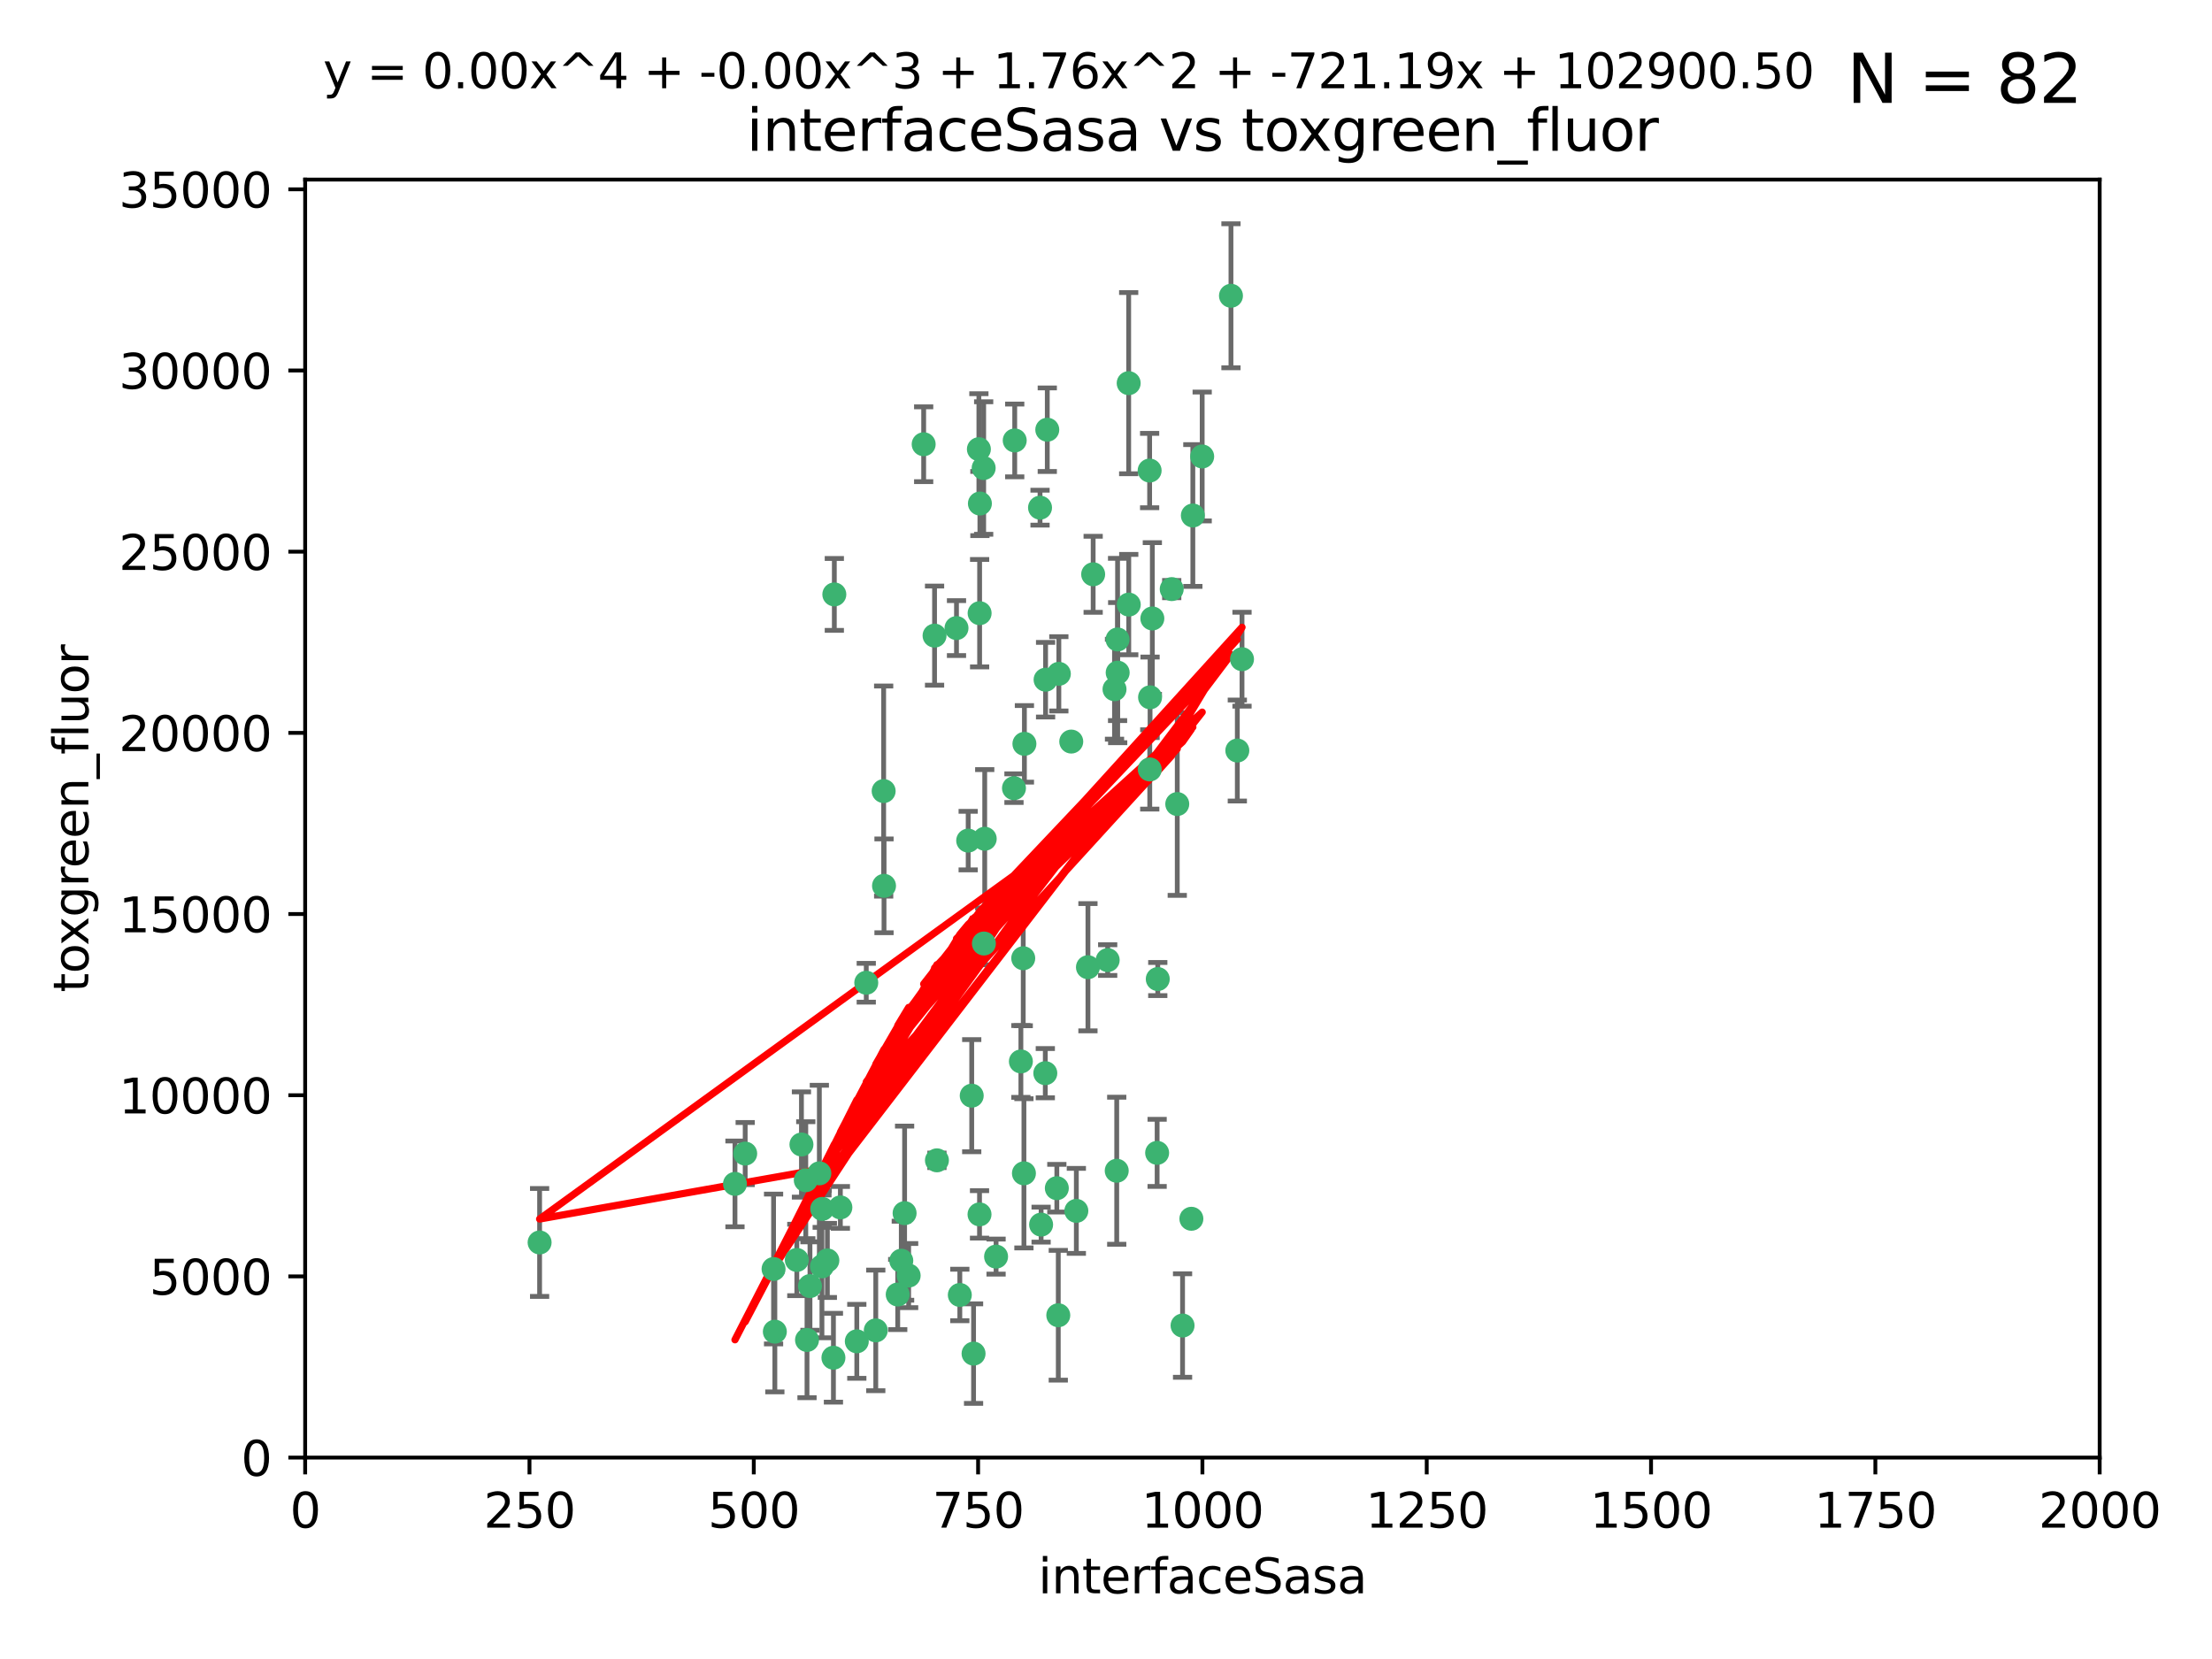 <?xml version="1.0" encoding="utf-8" standalone="no"?>
<!DOCTYPE svg PUBLIC "-//W3C//DTD SVG 1.1//EN"
  "http://www.w3.org/Graphics/SVG/1.1/DTD/svg11.dtd">
<svg xmlns:xlink="http://www.w3.org/1999/xlink" width="460.8pt" height="345.6pt" viewBox="0 0 460.8 345.6" xmlns="http://www.w3.org/2000/svg" version="1.1">
 <defs>
  <style type="text/css">*{stroke-linejoin: round; stroke-linecap: butt}</style>
 </defs>
 <g id="figure_1">
  <g id="patch_1">
   <path d="M 0 345.6 
L 460.8 345.6 
L 460.8 0 
L 0 0 
z
" style="fill: #ffffff"/>
  </g>
  <g id="axes_1">
   <g id="patch_2">
    <path d="M 63.571 303.64 
L 437.4 303.64 
L 437.4 37.411 
L 63.571 37.411 
z
" style="fill: #ffffff"/>
   </g>
   <g id="PathCollection_1">
    <defs>
     <path id="mf9667a8177" d="M 0 1.118 
C 0.297 1.118 0.581 1 0.791 0.791 
C 1 0.581 1.118 0.297 1.118 0 
C 1.118 -0.297 1 -0.581 0.791 -0.791 
C 0.581 -1 0.297 -1.118 0 -1.118 
C -0.297 -1.118 -0.581 -1 -0.791 -0.791 
C -1 -0.581 -1.118 -0.297 -1.118 0 
C -1.118 0.297 -1 0.581 -0.791 0.791 
C -0.581 1 -0.297 1.118 0 1.118 
z
" style="stroke: #3cb371"/>
    </defs>
    <g clip-path="url(#ped31268040)">
     <use xlink:href="#mf9667a8177" x="239.489" y="98.026" style="fill: #3cb371; stroke: #3cb371"/>
     <use xlink:href="#mf9667a8177" x="250.437" y="95.094" style="fill: #3cb371; stroke: #3cb371"/>
     <use xlink:href="#mf9667a8177" x="218.168" y="89.516" style="fill: #3cb371; stroke: #3cb371"/>
     <use xlink:href="#mf9667a8177" x="240.054" y="128.839" style="fill: #3cb371; stroke: #3cb371"/>
     <use xlink:href="#mf9667a8177" x="258.734" y="137.321" style="fill: #3cb371; stroke: #3cb371"/>
     <use xlink:href="#mf9667a8177" x="211.385" y="91.754" style="fill: #3cb371; stroke: #3cb371"/>
     <use xlink:href="#mf9667a8177" x="235.142" y="125.947" style="fill: #3cb371; stroke: #3cb371"/>
     <use xlink:href="#mf9667a8177" x="223.161" y="154.483" style="fill: #3cb371; stroke: #3cb371"/>
     <use xlink:href="#mf9667a8177" x="248.491" y="107.386" style="fill: #3cb371; stroke: #3cb371"/>
     <use xlink:href="#mf9667a8177" x="227.725" y="119.635" style="fill: #3cb371; stroke: #3cb371"/>
     <use xlink:href="#mf9667a8177" x="235.125" y="79.819" style="fill: #3cb371; stroke: #3cb371"/>
     <use xlink:href="#mf9667a8177" x="244.091" y="122.72" style="fill: #3cb371; stroke: #3cb371"/>
     <use xlink:href="#mf9667a8177" x="241.185" y="203.953" style="fill: #3cb371; stroke: #3cb371"/>
     <use xlink:href="#mf9667a8177" x="213.404" y="154.954" style="fill: #3cb371; stroke: #3cb371"/>
     <use xlink:href="#mf9667a8177" x="204.131" y="104.896" style="fill: #3cb371; stroke: #3cb371"/>
     <use xlink:href="#mf9667a8177" x="257.757" y="156.348" style="fill: #3cb371; stroke: #3cb371"/>
     <use xlink:href="#mf9667a8177" x="216.658" y="105.756" style="fill: #3cb371; stroke: #3cb371"/>
     <use xlink:href="#mf9667a8177" x="204.916" y="97.498" style="fill: #3cb371; stroke: #3cb371"/>
     <use xlink:href="#mf9667a8177" x="192.417" y="92.545" style="fill: #3cb371; stroke: #3cb371"/>
     <use xlink:href="#mf9667a8177" x="230.751" y="200.005" style="fill: #3cb371; stroke: #3cb371"/>
     <use xlink:href="#mf9667a8177" x="199.256" y="130.84" style="fill: #3cb371; stroke: #3cb371"/>
     <use xlink:href="#mf9667a8177" x="216.882" y="255.109" style="fill: #3cb371; stroke: #3cb371"/>
     <use xlink:href="#mf9667a8177" x="213.159" y="199.62" style="fill: #3cb371; stroke: #3cb371"/>
     <use xlink:href="#mf9667a8177" x="220.577" y="140.37" style="fill: #3cb371; stroke: #3cb371"/>
     <use xlink:href="#mf9667a8177" x="203.92" y="93.572" style="fill: #3cb371; stroke: #3cb371"/>
     <use xlink:href="#mf9667a8177" x="204.073" y="127.738" style="fill: #3cb371; stroke: #3cb371"/>
     <use xlink:href="#mf9667a8177" x="239.579" y="145.262" style="fill: #3cb371; stroke: #3cb371"/>
     <use xlink:href="#mf9667a8177" x="232.833" y="140.122" style="fill: #3cb371; stroke: #3cb371"/>
     <use xlink:href="#mf9667a8177" x="232.635" y="243.887" style="fill: #3cb371; stroke: #3cb371"/>
     <use xlink:href="#mf9667a8177" x="256.433" y="61.614" style="fill: #3cb371; stroke: #3cb371"/>
     <use xlink:href="#mf9667a8177" x="194.686" y="132.411" style="fill: #3cb371; stroke: #3cb371"/>
     <use xlink:href="#mf9667a8177" x="246.349" y="276.134" style="fill: #3cb371; stroke: #3cb371"/>
     <use xlink:href="#mf9667a8177" x="248.185" y="253.893" style="fill: #3cb371; stroke: #3cb371"/>
     <use xlink:href="#mf9667a8177" x="220.157" y="247.522" style="fill: #3cb371; stroke: #3cb371"/>
     <use xlink:href="#mf9667a8177" x="180.458" y="204.723" style="fill: #3cb371; stroke: #3cb371"/>
     <use xlink:href="#mf9667a8177" x="211.23" y="164.19" style="fill: #3cb371; stroke: #3cb371"/>
     <use xlink:href="#mf9667a8177" x="232.811" y="133.213" style="fill: #3cb371; stroke: #3cb371"/>
     <use xlink:href="#mf9667a8177" x="202.811" y="281.982" style="fill: #3cb371; stroke: #3cb371"/>
     <use xlink:href="#mf9667a8177" x="239.516" y="160.289" style="fill: #3cb371; stroke: #3cb371"/>
     <use xlink:href="#mf9667a8177" x="204.964" y="196.552" style="fill: #3cb371; stroke: #3cb371"/>
     <use xlink:href="#mf9667a8177" x="212.669" y="221.118" style="fill: #3cb371; stroke: #3cb371"/>
     <use xlink:href="#mf9667a8177" x="205.136" y="174.728" style="fill: #3cb371; stroke: #3cb371"/>
     <use xlink:href="#mf9667a8177" x="213.303" y="244.424" style="fill: #3cb371; stroke: #3cb371"/>
     <use xlink:href="#mf9667a8177" x="161.148" y="264.357" style="fill: #3cb371; stroke: #3cb371"/>
     <use xlink:href="#mf9667a8177" x="217.815" y="141.593" style="fill: #3cb371; stroke: #3cb371"/>
     <use xlink:href="#mf9667a8177" x="201.69" y="175.112" style="fill: #3cb371; stroke: #3cb371"/>
     <use xlink:href="#mf9667a8177" x="199.948" y="269.764" style="fill: #3cb371; stroke: #3cb371"/>
     <use xlink:href="#mf9667a8177" x="175.066" y="251.524" style="fill: #3cb371; stroke: #3cb371"/>
     <use xlink:href="#mf9667a8177" x="184.082" y="164.794" style="fill: #3cb371; stroke: #3cb371"/>
     <use xlink:href="#mf9667a8177" x="207.501" y="261.772" style="fill: #3cb371; stroke: #3cb371"/>
     <use xlink:href="#mf9667a8177" x="187.755" y="262.628" style="fill: #3cb371; stroke: #3cb371"/>
     <use xlink:href="#mf9667a8177" x="172.357" y="262.571" style="fill: #3cb371; stroke: #3cb371"/>
     <use xlink:href="#mf9667a8177" x="165.991" y="262.474" style="fill: #3cb371; stroke: #3cb371"/>
     <use xlink:href="#mf9667a8177" x="232.174" y="143.576" style="fill: #3cb371; stroke: #3cb371"/>
     <use xlink:href="#mf9667a8177" x="167.858" y="245.856" style="fill: #3cb371; stroke: #3cb371"/>
     <use xlink:href="#mf9667a8177" x="166.957" y="238.42" style="fill: #3cb371; stroke: #3cb371"/>
     <use xlink:href="#mf9667a8177" x="224.222" y="252.246" style="fill: #3cb371; stroke: #3cb371"/>
     <use xlink:href="#mf9667a8177" x="241.052" y="240.162" style="fill: #3cb371; stroke: #3cb371"/>
     <use xlink:href="#mf9667a8177" x="112.41" y="258.827" style="fill: #3cb371; stroke: #3cb371"/>
     <use xlink:href="#mf9667a8177" x="171.281" y="251.838" style="fill: #3cb371; stroke: #3cb371"/>
     <use xlink:href="#mf9667a8177" x="178.488" y="279.423" style="fill: #3cb371; stroke: #3cb371"/>
     <use xlink:href="#mf9667a8177" x="245.245" y="167.495" style="fill: #3cb371; stroke: #3cb371"/>
     <use xlink:href="#mf9667a8177" x="188.445" y="252.723" style="fill: #3cb371; stroke: #3cb371"/>
     <use xlink:href="#mf9667a8177" x="217.757" y="223.562" style="fill: #3cb371; stroke: #3cb371"/>
     <use xlink:href="#mf9667a8177" x="170.686" y="244.428" style="fill: #3cb371; stroke: #3cb371"/>
     <use xlink:href="#mf9667a8177" x="173.619" y="282.837" style="fill: #3cb371; stroke: #3cb371"/>
     <use xlink:href="#mf9667a8177" x="220.46" y="273.991" style="fill: #3cb371; stroke: #3cb371"/>
     <use xlink:href="#mf9667a8177" x="173.806" y="123.828" style="fill: #3cb371; stroke: #3cb371"/>
     <use xlink:href="#mf9667a8177" x="155.238" y="240.314" style="fill: #3cb371; stroke: #3cb371"/>
     <use xlink:href="#mf9667a8177" x="161.415" y="277.409" style="fill: #3cb371; stroke: #3cb371"/>
     <use xlink:href="#mf9667a8177" x="195.181" y="241.718" style="fill: #3cb371; stroke: #3cb371"/>
     <use xlink:href="#mf9667a8177" x="168.116" y="279.141" style="fill: #3cb371; stroke: #3cb371"/>
     <use xlink:href="#mf9667a8177" x="204.052" y="252.978" style="fill: #3cb371; stroke: #3cb371"/>
     <use xlink:href="#mf9667a8177" x="187.013" y="269.669" style="fill: #3cb371; stroke: #3cb371"/>
     <use xlink:href="#mf9667a8177" x="189.29" y="265.728" style="fill: #3cb371; stroke: #3cb371"/>
     <use xlink:href="#mf9667a8177" x="182.439" y="277.145" style="fill: #3cb371; stroke: #3cb371"/>
     <use xlink:href="#mf9667a8177" x="226.639" y="201.488" style="fill: #3cb371; stroke: #3cb371"/>
     <use xlink:href="#mf9667a8177" x="171.225" y="263.81" style="fill: #3cb371; stroke: #3cb371"/>
     <use xlink:href="#mf9667a8177" x="184.157" y="184.534" style="fill: #3cb371; stroke: #3cb371"/>
     <use xlink:href="#mf9667a8177" x="153.109" y="246.624" style="fill: #3cb371; stroke: #3cb371"/>
     <use xlink:href="#mf9667a8177" x="168.733" y="267.91" style="fill: #3cb371; stroke: #3cb371"/>
     <use xlink:href="#mf9667a8177" x="202.428" y="228.248" style="fill: #3cb371; stroke: #3cb371"/>
    </g>
   </g>
   <g id="matplotlib.axis_1">
    <g id="xtick_1">
     <g id="line2d_1">
      <defs>
       <path id="ma65231cf9d" d="M 0 0 
L 0 3.5 
" style="stroke: #000000; stroke-width: 0.8"/>
      </defs>
      <g>
       <use xlink:href="#ma65231cf9d" x="63.571" y="303.64" style="stroke: #000000; stroke-width: 0.8"/>
      </g>
     </g>
     <g id="text_1">
      <!-- 0 -->
      <g transform="translate(60.39 318.238)scale(0.1 -0.1)">
       <defs>
        <path id="DejaVuSans-30" d="M 2034 4250 
Q 1547 4250 1301 3770 
Q 1056 3291 1056 2328 
Q 1056 1369 1301 889 
Q 1547 409 2034 409 
Q 2525 409 2770 889 
Q 3016 1369 3016 2328 
Q 3016 3291 2770 3770 
Q 2525 4250 2034 4250 
z
M 2034 4750 
Q 2819 4750 3233 4129 
Q 3647 3509 3647 2328 
Q 3647 1150 3233 529 
Q 2819 -91 2034 -91 
Q 1250 -91 836 529 
Q 422 1150 422 2328 
Q 422 3509 836 4129 
Q 1250 4750 2034 4750 
z
" transform="scale(0.016)"/>
       </defs>
       <use xlink:href="#DejaVuSans-30"/>
      </g>
     </g>
    </g>
    <g id="xtick_2">
     <g id="line2d_2">
      <g>
       <use xlink:href="#ma65231cf9d" x="110.3" y="303.64" style="stroke: #000000; stroke-width: 0.8"/>
      </g>
     </g>
     <g id="text_2">
      <!-- 250 -->
      <g transform="translate(100.756 318.238)scale(0.1 -0.1)">
       <defs>
        <path id="DejaVuSans-32" d="M 1228 531 
L 3431 531 
L 3431 0 
L 469 0 
L 469 531 
Q 828 903 1448 1529 
Q 2069 2156 2228 2338 
Q 2531 2678 2651 2914 
Q 2772 3150 2772 3378 
Q 2772 3750 2511 3984 
Q 2250 4219 1831 4219 
Q 1534 4219 1204 4116 
Q 875 4013 500 3803 
L 500 4441 
Q 881 4594 1212 4672 
Q 1544 4750 1819 4750 
Q 2544 4750 2975 4387 
Q 3406 4025 3406 3419 
Q 3406 3131 3298 2873 
Q 3191 2616 2906 2266 
Q 2828 2175 2409 1742 
Q 1991 1309 1228 531 
z
" transform="scale(0.016)"/>
        <path id="DejaVuSans-35" d="M 691 4666 
L 3169 4666 
L 3169 4134 
L 1269 4134 
L 1269 2991 
Q 1406 3038 1543 3061 
Q 1681 3084 1819 3084 
Q 2600 3084 3056 2656 
Q 3513 2228 3513 1497 
Q 3513 744 3044 326 
Q 2575 -91 1722 -91 
Q 1428 -91 1123 -41 
Q 819 9 494 109 
L 494 744 
Q 775 591 1075 516 
Q 1375 441 1709 441 
Q 2250 441 2565 725 
Q 2881 1009 2881 1497 
Q 2881 1984 2565 2268 
Q 2250 2553 1709 2553 
Q 1456 2553 1204 2497 
Q 953 2441 691 2322 
L 691 4666 
z
" transform="scale(0.016)"/>
       </defs>
       <use xlink:href="#DejaVuSans-32"/>
       <use xlink:href="#DejaVuSans-35" x="63.623"/>
       <use xlink:href="#DejaVuSans-30" x="127.246"/>
      </g>
     </g>
    </g>
    <g id="xtick_3">
     <g id="line2d_3">
      <g>
       <use xlink:href="#ma65231cf9d" x="157.028" y="303.64" style="stroke: #000000; stroke-width: 0.8"/>
      </g>
     </g>
     <g id="text_3">
      <!-- 500 -->
      <g transform="translate(147.485 318.238)scale(0.1 -0.1)">
       <use xlink:href="#DejaVuSans-35"/>
       <use xlink:href="#DejaVuSans-30" x="63.623"/>
       <use xlink:href="#DejaVuSans-30" x="127.246"/>
      </g>
     </g>
    </g>
    <g id="xtick_4">
     <g id="line2d_4">
      <g>
       <use xlink:href="#ma65231cf9d" x="203.757" y="303.64" style="stroke: #000000; stroke-width: 0.8"/>
      </g>
     </g>
     <g id="text_4">
      <!-- 750 -->
      <g transform="translate(194.213 318.238)scale(0.1 -0.1)">
       <defs>
        <path id="DejaVuSans-37" d="M 525 4666 
L 3525 4666 
L 3525 4397 
L 1831 0 
L 1172 0 
L 2766 4134 
L 525 4134 
L 525 4666 
z
" transform="scale(0.016)"/>
       </defs>
       <use xlink:href="#DejaVuSans-37"/>
       <use xlink:href="#DejaVuSans-35" x="63.623"/>
       <use xlink:href="#DejaVuSans-30" x="127.246"/>
      </g>
     </g>
    </g>
    <g id="xtick_5">
     <g id="line2d_5">
      <g>
       <use xlink:href="#ma65231cf9d" x="250.486" y="303.64" style="stroke: #000000; stroke-width: 0.8"/>
      </g>
     </g>
     <g id="text_5">
      <!-- 1000 -->
      <g transform="translate(237.761 318.238)scale(0.1 -0.1)">
       <defs>
        <path id="DejaVuSans-31" d="M 794 531 
L 1825 531 
L 1825 4091 
L 703 3866 
L 703 4441 
L 1819 4666 
L 2450 4666 
L 2450 531 
L 3481 531 
L 3481 0 
L 794 0 
L 794 531 
z
" transform="scale(0.016)"/>
       </defs>
       <use xlink:href="#DejaVuSans-31"/>
       <use xlink:href="#DejaVuSans-30" x="63.623"/>
       <use xlink:href="#DejaVuSans-30" x="127.246"/>
       <use xlink:href="#DejaVuSans-30" x="190.869"/>
      </g>
     </g>
    </g>
    <g id="xtick_6">
     <g id="line2d_6">
      <g>
       <use xlink:href="#ma65231cf9d" x="297.214" y="303.64" style="stroke: #000000; stroke-width: 0.8"/>
      </g>
     </g>
     <g id="text_6">
      <!-- 1250 -->
      <g transform="translate(284.489 318.238)scale(0.1 -0.1)">
       <use xlink:href="#DejaVuSans-31"/>
       <use xlink:href="#DejaVuSans-32" x="63.623"/>
       <use xlink:href="#DejaVuSans-35" x="127.246"/>
       <use xlink:href="#DejaVuSans-30" x="190.869"/>
      </g>
     </g>
    </g>
    <g id="xtick_7">
     <g id="line2d_7">
      <g>
       <use xlink:href="#ma65231cf9d" x="343.943" y="303.64" style="stroke: #000000; stroke-width: 0.8"/>
      </g>
     </g>
     <g id="text_7">
      <!-- 1500 -->
      <g transform="translate(331.218 318.238)scale(0.1 -0.1)">
       <use xlink:href="#DejaVuSans-31"/>
       <use xlink:href="#DejaVuSans-35" x="63.623"/>
       <use xlink:href="#DejaVuSans-30" x="127.246"/>
       <use xlink:href="#DejaVuSans-30" x="190.869"/>
      </g>
     </g>
    </g>
    <g id="xtick_8">
     <g id="line2d_8">
      <g>
       <use xlink:href="#ma65231cf9d" x="390.671" y="303.64" style="stroke: #000000; stroke-width: 0.8"/>
      </g>
     </g>
     <g id="text_8">
      <!-- 1750 -->
      <g transform="translate(377.946 318.238)scale(0.1 -0.1)">
       <use xlink:href="#DejaVuSans-31"/>
       <use xlink:href="#DejaVuSans-37" x="63.623"/>
       <use xlink:href="#DejaVuSans-35" x="127.246"/>
       <use xlink:href="#DejaVuSans-30" x="190.869"/>
      </g>
     </g>
    </g>
    <g id="xtick_9">
     <g id="line2d_9">
      <g>
       <use xlink:href="#ma65231cf9d" x="437.4" y="303.64" style="stroke: #000000; stroke-width: 0.8"/>
      </g>
     </g>
     <g id="text_9">
      <!-- 2000 -->
      <g transform="translate(424.675 318.238)scale(0.1 -0.1)">
       <use xlink:href="#DejaVuSans-32"/>
       <use xlink:href="#DejaVuSans-30" x="63.623"/>
       <use xlink:href="#DejaVuSans-30" x="127.246"/>
       <use xlink:href="#DejaVuSans-30" x="190.869"/>
      </g>
     </g>
    </g>
    <g id="text_10">
     <!-- interfaceSasa -->
     <g transform="translate(216.279 331.917)scale(0.1 -0.1)">
      <defs>
       <path id="DejaVuSans-69" d="M 603 3500 
L 1178 3500 
L 1178 0 
L 603 0 
L 603 3500 
z
M 603 4863 
L 1178 4863 
L 1178 4134 
L 603 4134 
L 603 4863 
z
" transform="scale(0.016)"/>
       <path id="DejaVuSans-6e" d="M 3513 2113 
L 3513 0 
L 2938 0 
L 2938 2094 
Q 2938 2591 2744 2837 
Q 2550 3084 2163 3084 
Q 1697 3084 1428 2787 
Q 1159 2491 1159 1978 
L 1159 0 
L 581 0 
L 581 3500 
L 1159 3500 
L 1159 2956 
Q 1366 3272 1645 3428 
Q 1925 3584 2291 3584 
Q 2894 3584 3203 3211 
Q 3513 2838 3513 2113 
z
" transform="scale(0.016)"/>
       <path id="DejaVuSans-74" d="M 1172 4494 
L 1172 3500 
L 2356 3500 
L 2356 3053 
L 1172 3053 
L 1172 1153 
Q 1172 725 1289 603 
Q 1406 481 1766 481 
L 2356 481 
L 2356 0 
L 1766 0 
Q 1100 0 847 248 
Q 594 497 594 1153 
L 594 3053 
L 172 3053 
L 172 3500 
L 594 3500 
L 594 4494 
L 1172 4494 
z
" transform="scale(0.016)"/>
       <path id="DejaVuSans-65" d="M 3597 1894 
L 3597 1613 
L 953 1613 
Q 991 1019 1311 708 
Q 1631 397 2203 397 
Q 2534 397 2845 478 
Q 3156 559 3463 722 
L 3463 178 
Q 3153 47 2828 -22 
Q 2503 -91 2169 -91 
Q 1331 -91 842 396 
Q 353 884 353 1716 
Q 353 2575 817 3079 
Q 1281 3584 2069 3584 
Q 2775 3584 3186 3129 
Q 3597 2675 3597 1894 
z
M 3022 2063 
Q 3016 2534 2758 2815 
Q 2500 3097 2075 3097 
Q 1594 3097 1305 2825 
Q 1016 2553 972 2059 
L 3022 2063 
z
" transform="scale(0.016)"/>
       <path id="DejaVuSans-72" d="M 2631 2963 
Q 2534 3019 2420 3045 
Q 2306 3072 2169 3072 
Q 1681 3072 1420 2755 
Q 1159 2438 1159 1844 
L 1159 0 
L 581 0 
L 581 3500 
L 1159 3500 
L 1159 2956 
Q 1341 3275 1631 3429 
Q 1922 3584 2338 3584 
Q 2397 3584 2469 3576 
Q 2541 3569 2628 3553 
L 2631 2963 
z
" transform="scale(0.016)"/>
       <path id="DejaVuSans-66" d="M 2375 4863 
L 2375 4384 
L 1825 4384 
Q 1516 4384 1395 4259 
Q 1275 4134 1275 3809 
L 1275 3500 
L 2222 3500 
L 2222 3053 
L 1275 3053 
L 1275 0 
L 697 0 
L 697 3053 
L 147 3053 
L 147 3500 
L 697 3500 
L 697 3744 
Q 697 4328 969 4595 
Q 1241 4863 1831 4863 
L 2375 4863 
z
" transform="scale(0.016)"/>
       <path id="DejaVuSans-61" d="M 2194 1759 
Q 1497 1759 1228 1600 
Q 959 1441 959 1056 
Q 959 750 1161 570 
Q 1363 391 1709 391 
Q 2188 391 2477 730 
Q 2766 1069 2766 1631 
L 2766 1759 
L 2194 1759 
z
M 3341 1997 
L 3341 0 
L 2766 0 
L 2766 531 
Q 2569 213 2275 61 
Q 1981 -91 1556 -91 
Q 1019 -91 701 211 
Q 384 513 384 1019 
Q 384 1609 779 1909 
Q 1175 2209 1959 2209 
L 2766 2209 
L 2766 2266 
Q 2766 2663 2505 2880 
Q 2244 3097 1772 3097 
Q 1472 3097 1187 3025 
Q 903 2953 641 2809 
L 641 3341 
Q 956 3463 1253 3523 
Q 1550 3584 1831 3584 
Q 2591 3584 2966 3190 
Q 3341 2797 3341 1997 
z
" transform="scale(0.016)"/>
       <path id="DejaVuSans-63" d="M 3122 3366 
L 3122 2828 
Q 2878 2963 2633 3030 
Q 2388 3097 2138 3097 
Q 1578 3097 1268 2742 
Q 959 2388 959 1747 
Q 959 1106 1268 751 
Q 1578 397 2138 397 
Q 2388 397 2633 464 
Q 2878 531 3122 666 
L 3122 134 
Q 2881 22 2623 -34 
Q 2366 -91 2075 -91 
Q 1284 -91 818 406 
Q 353 903 353 1747 
Q 353 2603 823 3093 
Q 1294 3584 2113 3584 
Q 2378 3584 2631 3529 
Q 2884 3475 3122 3366 
z
" transform="scale(0.016)"/>
       <path id="DejaVuSans-53" d="M 3425 4513 
L 3425 3897 
Q 3066 4069 2747 4153 
Q 2428 4238 2131 4238 
Q 1616 4238 1336 4038 
Q 1056 3838 1056 3469 
Q 1056 3159 1242 3001 
Q 1428 2844 1947 2747 
L 2328 2669 
Q 3034 2534 3370 2195 
Q 3706 1856 3706 1288 
Q 3706 609 3251 259 
Q 2797 -91 1919 -91 
Q 1588 -91 1214 -16 
Q 841 59 441 206 
L 441 856 
Q 825 641 1194 531 
Q 1563 422 1919 422 
Q 2459 422 2753 634 
Q 3047 847 3047 1241 
Q 3047 1584 2836 1778 
Q 2625 1972 2144 2069 
L 1759 2144 
Q 1053 2284 737 2584 
Q 422 2884 422 3419 
Q 422 4038 858 4394 
Q 1294 4750 2059 4750 
Q 2388 4750 2728 4690 
Q 3069 4631 3425 4513 
z
" transform="scale(0.016)"/>
       <path id="DejaVuSans-73" d="M 2834 3397 
L 2834 2853 
Q 2591 2978 2328 3040 
Q 2066 3103 1784 3103 
Q 1356 3103 1142 2972 
Q 928 2841 928 2578 
Q 928 2378 1081 2264 
Q 1234 2150 1697 2047 
L 1894 2003 
Q 2506 1872 2764 1633 
Q 3022 1394 3022 966 
Q 3022 478 2636 193 
Q 2250 -91 1575 -91 
Q 1294 -91 989 -36 
Q 684 19 347 128 
L 347 722 
Q 666 556 975 473 
Q 1284 391 1588 391 
Q 1994 391 2212 530 
Q 2431 669 2431 922 
Q 2431 1156 2273 1281 
Q 2116 1406 1581 1522 
L 1381 1569 
Q 847 1681 609 1914 
Q 372 2147 372 2553 
Q 372 3047 722 3315 
Q 1072 3584 1716 3584 
Q 2034 3584 2315 3537 
Q 2597 3491 2834 3397 
z
" transform="scale(0.016)"/>
      </defs>
      <use xlink:href="#DejaVuSans-69"/>
      <use xlink:href="#DejaVuSans-6e" x="27.783"/>
      <use xlink:href="#DejaVuSans-74" x="91.162"/>
      <use xlink:href="#DejaVuSans-65" x="130.371"/>
      <use xlink:href="#DejaVuSans-72" x="191.895"/>
      <use xlink:href="#DejaVuSans-66" x="233.008"/>
      <use xlink:href="#DejaVuSans-61" x="268.213"/>
      <use xlink:href="#DejaVuSans-63" x="329.492"/>
      <use xlink:href="#DejaVuSans-65" x="384.473"/>
      <use xlink:href="#DejaVuSans-53" x="445.996"/>
      <use xlink:href="#DejaVuSans-61" x="509.473"/>
      <use xlink:href="#DejaVuSans-73" x="570.752"/>
      <use xlink:href="#DejaVuSans-61" x="622.852"/>
     </g>
    </g>
   </g>
   <g id="matplotlib.axis_2">
    <g id="ytick_1">
     <g id="line2d_10">
      <defs>
       <path id="m37a6906f21" d="M 0 0 
L -3.5 0 
" style="stroke: #000000; stroke-width: 0.8"/>
      </defs>
      <g>
       <use xlink:href="#m37a6906f21" x="63.571" y="303.64" style="stroke: #000000; stroke-width: 0.8"/>
      </g>
     </g>
     <g id="text_11">
      <!-- 0 -->
      <g transform="translate(50.209 307.439)scale(0.1 -0.1)">
       <use xlink:href="#DejaVuSans-30"/>
      </g>
     </g>
    </g>
    <g id="ytick_2">
     <g id="line2d_11">
      <g>
       <use xlink:href="#m37a6906f21" x="63.571" y="265.897" style="stroke: #000000; stroke-width: 0.8"/>
      </g>
     </g>
     <g id="text_12">
      <!-- 5000 -->
      <g transform="translate(31.121 269.696)scale(0.1 -0.1)">
       <use xlink:href="#DejaVuSans-35"/>
       <use xlink:href="#DejaVuSans-30" x="63.623"/>
       <use xlink:href="#DejaVuSans-30" x="127.246"/>
       <use xlink:href="#DejaVuSans-30" x="190.869"/>
      </g>
     </g>
    </g>
    <g id="ytick_3">
     <g id="line2d_12">
      <g>
       <use xlink:href="#m37a6906f21" x="63.571" y="228.154" style="stroke: #000000; stroke-width: 0.8"/>
      </g>
     </g>
     <g id="text_13">
      <!-- 10000 -->
      <g transform="translate(24.759 231.953)scale(0.1 -0.1)">
       <use xlink:href="#DejaVuSans-31"/>
       <use xlink:href="#DejaVuSans-30" x="63.623"/>
       <use xlink:href="#DejaVuSans-30" x="127.246"/>
       <use xlink:href="#DejaVuSans-30" x="190.869"/>
       <use xlink:href="#DejaVuSans-30" x="254.492"/>
      </g>
     </g>
    </g>
    <g id="ytick_4">
     <g id="line2d_13">
      <g>
       <use xlink:href="#m37a6906f21" x="63.571" y="190.411" style="stroke: #000000; stroke-width: 0.8"/>
      </g>
     </g>
     <g id="text_14">
      <!-- 15000 -->
      <g transform="translate(24.759 194.21)scale(0.1 -0.1)">
       <use xlink:href="#DejaVuSans-31"/>
       <use xlink:href="#DejaVuSans-35" x="63.623"/>
       <use xlink:href="#DejaVuSans-30" x="127.246"/>
       <use xlink:href="#DejaVuSans-30" x="190.869"/>
       <use xlink:href="#DejaVuSans-30" x="254.492"/>
      </g>
     </g>
    </g>
    <g id="ytick_5">
     <g id="line2d_14">
      <g>
       <use xlink:href="#m37a6906f21" x="63.571" y="152.668" style="stroke: #000000; stroke-width: 0.8"/>
      </g>
     </g>
     <g id="text_15">
      <!-- 20000 -->
      <g transform="translate(24.759 156.467)scale(0.1 -0.1)">
       <use xlink:href="#DejaVuSans-32"/>
       <use xlink:href="#DejaVuSans-30" x="63.623"/>
       <use xlink:href="#DejaVuSans-30" x="127.246"/>
       <use xlink:href="#DejaVuSans-30" x="190.869"/>
       <use xlink:href="#DejaVuSans-30" x="254.492"/>
      </g>
     </g>
    </g>
    <g id="ytick_6">
     <g id="line2d_15">
      <g>
       <use xlink:href="#m37a6906f21" x="63.571" y="114.925" style="stroke: #000000; stroke-width: 0.8"/>
      </g>
     </g>
     <g id="text_16">
      <!-- 25000 -->
      <g transform="translate(24.759 118.724)scale(0.1 -0.1)">
       <use xlink:href="#DejaVuSans-32"/>
       <use xlink:href="#DejaVuSans-35" x="63.623"/>
       <use xlink:href="#DejaVuSans-30" x="127.246"/>
       <use xlink:href="#DejaVuSans-30" x="190.869"/>
       <use xlink:href="#DejaVuSans-30" x="254.492"/>
      </g>
     </g>
    </g>
    <g id="ytick_7">
     <g id="line2d_16">
      <g>
       <use xlink:href="#m37a6906f21" x="63.571" y="77.181" style="stroke: #000000; stroke-width: 0.8"/>
      </g>
     </g>
     <g id="text_17">
      <!-- 30000 -->
      <g transform="translate(24.759 80.981)scale(0.1 -0.1)">
       <defs>
        <path id="DejaVuSans-33" d="M 2597 2516 
Q 3050 2419 3304 2112 
Q 3559 1806 3559 1356 
Q 3559 666 3084 287 
Q 2609 -91 1734 -91 
Q 1441 -91 1130 -33 
Q 819 25 488 141 
L 488 750 
Q 750 597 1062 519 
Q 1375 441 1716 441 
Q 2309 441 2620 675 
Q 2931 909 2931 1356 
Q 2931 1769 2642 2001 
Q 2353 2234 1838 2234 
L 1294 2234 
L 1294 2753 
L 1863 2753 
Q 2328 2753 2575 2939 
Q 2822 3125 2822 3475 
Q 2822 3834 2567 4026 
Q 2313 4219 1838 4219 
Q 1578 4219 1281 4162 
Q 984 4106 628 3988 
L 628 4550 
Q 988 4650 1302 4700 
Q 1616 4750 1894 4750 
Q 2613 4750 3031 4423 
Q 3450 4097 3450 3541 
Q 3450 3153 3228 2886 
Q 3006 2619 2597 2516 
z
" transform="scale(0.016)"/>
       </defs>
       <use xlink:href="#DejaVuSans-33"/>
       <use xlink:href="#DejaVuSans-30" x="63.623"/>
       <use xlink:href="#DejaVuSans-30" x="127.246"/>
       <use xlink:href="#DejaVuSans-30" x="190.869"/>
       <use xlink:href="#DejaVuSans-30" x="254.492"/>
      </g>
     </g>
    </g>
    <g id="ytick_8">
     <g id="line2d_17">
      <g>
       <use xlink:href="#m37a6906f21" x="63.571" y="39.438" style="stroke: #000000; stroke-width: 0.8"/>
      </g>
     </g>
     <g id="text_18">
      <!-- 35000 -->
      <g transform="translate(24.759 43.238)scale(0.1 -0.1)">
       <use xlink:href="#DejaVuSans-33"/>
       <use xlink:href="#DejaVuSans-35" x="63.623"/>
       <use xlink:href="#DejaVuSans-30" x="127.246"/>
       <use xlink:href="#DejaVuSans-30" x="190.869"/>
       <use xlink:href="#DejaVuSans-30" x="254.492"/>
      </g>
     </g>
    </g>
    <g id="text_19">
     <!-- toxgreen_fluor -->
     <g transform="translate(18.401 206.72)rotate(-90)scale(0.1 -0.1)">
      <defs>
       <path id="DejaVuSans-6f" d="M 1959 3097 
Q 1497 3097 1228 2736 
Q 959 2375 959 1747 
Q 959 1119 1226 758 
Q 1494 397 1959 397 
Q 2419 397 2687 759 
Q 2956 1122 2956 1747 
Q 2956 2369 2687 2733 
Q 2419 3097 1959 3097 
z
M 1959 3584 
Q 2709 3584 3137 3096 
Q 3566 2609 3566 1747 
Q 3566 888 3137 398 
Q 2709 -91 1959 -91 
Q 1206 -91 779 398 
Q 353 888 353 1747 
Q 353 2609 779 3096 
Q 1206 3584 1959 3584 
z
" transform="scale(0.016)"/>
       <path id="DejaVuSans-78" d="M 3513 3500 
L 2247 1797 
L 3578 0 
L 2900 0 
L 1881 1375 
L 863 0 
L 184 0 
L 1544 1831 
L 300 3500 
L 978 3500 
L 1906 2253 
L 2834 3500 
L 3513 3500 
z
" transform="scale(0.016)"/>
       <path id="DejaVuSans-67" d="M 2906 1791 
Q 2906 2416 2648 2759 
Q 2391 3103 1925 3103 
Q 1463 3103 1205 2759 
Q 947 2416 947 1791 
Q 947 1169 1205 825 
Q 1463 481 1925 481 
Q 2391 481 2648 825 
Q 2906 1169 2906 1791 
z
M 3481 434 
Q 3481 -459 3084 -895 
Q 2688 -1331 1869 -1331 
Q 1566 -1331 1297 -1286 
Q 1028 -1241 775 -1147 
L 775 -588 
Q 1028 -725 1275 -790 
Q 1522 -856 1778 -856 
Q 2344 -856 2625 -561 
Q 2906 -266 2906 331 
L 2906 616 
Q 2728 306 2450 153 
Q 2172 0 1784 0 
Q 1141 0 747 490 
Q 353 981 353 1791 
Q 353 2603 747 3093 
Q 1141 3584 1784 3584 
Q 2172 3584 2450 3431 
Q 2728 3278 2906 2969 
L 2906 3500 
L 3481 3500 
L 3481 434 
z
" transform="scale(0.016)"/>
       <path id="DejaVuSans-5f" d="M 3263 -1063 
L 3263 -1509 
L -63 -1509 
L -63 -1063 
L 3263 -1063 
z
" transform="scale(0.016)"/>
       <path id="DejaVuSans-6c" d="M 603 4863 
L 1178 4863 
L 1178 0 
L 603 0 
L 603 4863 
z
" transform="scale(0.016)"/>
       <path id="DejaVuSans-75" d="M 544 1381 
L 544 3500 
L 1119 3500 
L 1119 1403 
Q 1119 906 1312 657 
Q 1506 409 1894 409 
Q 2359 409 2629 706 
Q 2900 1003 2900 1516 
L 2900 3500 
L 3475 3500 
L 3475 0 
L 2900 0 
L 2900 538 
Q 2691 219 2414 64 
Q 2138 -91 1772 -91 
Q 1169 -91 856 284 
Q 544 659 544 1381 
z
M 1991 3584 
L 1991 3584 
z
" transform="scale(0.016)"/>
      </defs>
      <use xlink:href="#DejaVuSans-74"/>
      <use xlink:href="#DejaVuSans-6f" x="39.209"/>
      <use xlink:href="#DejaVuSans-78" x="97.266"/>
      <use xlink:href="#DejaVuSans-67" x="156.445"/>
      <use xlink:href="#DejaVuSans-72" x="219.922"/>
      <use xlink:href="#DejaVuSans-65" x="258.785"/>
      <use xlink:href="#DejaVuSans-65" x="320.309"/>
      <use xlink:href="#DejaVuSans-6e" x="381.832"/>
      <use xlink:href="#DejaVuSans-5f" x="445.211"/>
      <use xlink:href="#DejaVuSans-66" x="495.211"/>
      <use xlink:href="#DejaVuSans-6c" x="530.416"/>
      <use xlink:href="#DejaVuSans-75" x="558.199"/>
      <use xlink:href="#DejaVuSans-6f" x="621.578"/>
      <use xlink:href="#DejaVuSans-72" x="682.76"/>
     </g>
    </g>
   </g>
   <g id="LineCollection_1">
    <path d="M 239.489 105.772 
L 239.489 90.281 
" clip-path="url(#ped31268040)" style="fill: none; stroke: #696969"/>
    <path d="M 250.437 108.514 
L 250.437 81.675 
" clip-path="url(#ped31268040)" style="fill: none; stroke: #696969"/>
    <path d="M 218.168 98.217 
L 218.168 80.815 
" clip-path="url(#ped31268040)" style="fill: none; stroke: #696969"/>
    <path d="M 240.054 144.637 
L 240.054 113.041 
" clip-path="url(#ped31268040)" style="fill: none; stroke: #696969"/>
    <path d="M 258.734 147.102 
L 258.734 127.541 
" clip-path="url(#ped31268040)" style="fill: none; stroke: #696969"/>
    <path d="M 211.385 99.334 
L 211.385 84.174 
" clip-path="url(#ped31268040)" style="fill: none; stroke: #696969"/>
    <path d="M 235.142 136.397 
L 235.142 115.497 
" clip-path="url(#ped31268040)" style="fill: none; stroke: #696969"/>
    <path d="M 223.161 155.048 
L 223.161 153.918 
" clip-path="url(#ped31268040)" style="fill: none; stroke: #696969"/>
    <path d="M 248.491 122.155 
L 248.491 92.617 
" clip-path="url(#ped31268040)" style="fill: none; stroke: #696969"/>
    <path d="M 227.725 127.554 
L 227.725 111.717 
" clip-path="url(#ped31268040)" style="fill: none; stroke: #696969"/>
    <path d="M 235.125 98.693 
L 235.125 60.945 
" clip-path="url(#ped31268040)" style="fill: none; stroke: #696969"/>
    <path d="M 244.091 124.514 
L 244.091 120.926 
" clip-path="url(#ped31268040)" style="fill: none; stroke: #696969"/>
    <path d="M 241.185 207.405 
L 241.185 200.501 
" clip-path="url(#ped31268040)" style="fill: none; stroke: #696969"/>
    <path d="M 213.404 162.929 
L 213.404 146.979 
" clip-path="url(#ped31268040)" style="fill: none; stroke: #696969"/>
    <path d="M 204.131 111.578 
L 204.131 98.214 
" clip-path="url(#ped31268040)" style="fill: none; stroke: #696969"/>
    <path d="M 257.757 166.868 
L 257.757 145.829 
" clip-path="url(#ped31268040)" style="fill: none; stroke: #696969"/>
    <path d="M 216.658 109.392 
L 216.658 102.12 
" clip-path="url(#ped31268040)" style="fill: none; stroke: #696969"/>
    <path d="M 204.916 111.302 
L 204.916 83.693 
" clip-path="url(#ped31268040)" style="fill: none; stroke: #696969"/>
    <path d="M 192.417 100.341 
L 192.417 84.749 
" clip-path="url(#ped31268040)" style="fill: none; stroke: #696969"/>
    <path d="M 230.751 203.204 
L 230.751 196.806 
" clip-path="url(#ped31268040)" style="fill: none; stroke: #696969"/>
    <path d="M 199.256 136.561 
L 199.256 125.12 
" clip-path="url(#ped31268040)" style="fill: none; stroke: #696969"/>
    <path d="M 216.882 258.755 
L 216.882 251.464 
" clip-path="url(#ped31268040)" style="fill: none; stroke: #696969"/>
    <path d="M 213.159 213.675 
L 213.159 185.565 
" clip-path="url(#ped31268040)" style="fill: none; stroke: #696969"/>
    <path d="M 220.577 148.106 
L 220.577 132.634 
" clip-path="url(#ped31268040)" style="fill: none; stroke: #696969"/>
    <path d="M 203.92 105.129 
L 203.92 82.016 
" clip-path="url(#ped31268040)" style="fill: none; stroke: #696969"/>
    <path d="M 204.073 138.926 
L 204.073 116.549 
" clip-path="url(#ped31268040)" style="fill: none; stroke: #696969"/>
    <path d="M 239.579 153.647 
L 239.579 136.877 
" clip-path="url(#ped31268040)" style="fill: none; stroke: #696969"/>
    <path d="M 232.833 154.719 
L 232.833 125.526 
" clip-path="url(#ped31268040)" style="fill: none; stroke: #696969"/>
    <path d="M 232.635 259.205 
L 232.635 228.569 
" clip-path="url(#ped31268040)" style="fill: none; stroke: #696969"/>
    <path d="M 256.433 76.614 
L 256.433 46.614 
" clip-path="url(#ped31268040)" style="fill: none; stroke: #696969"/>
    <path d="M 194.686 142.738 
L 194.686 122.084 
" clip-path="url(#ped31268040)" style="fill: none; stroke: #696969"/>
    <path d="M 246.349 286.914 
L 246.349 265.354 
" clip-path="url(#ped31268040)" style="fill: none; stroke: #696969"/>
    <path d="M 248.185 254.845 
L 248.185 252.94 
" clip-path="url(#ped31268040)" style="fill: none; stroke: #696969"/>
    <path d="M 220.157 252.489 
L 220.157 242.555 
" clip-path="url(#ped31268040)" style="fill: none; stroke: #696969"/>
    <path d="M 180.458 208.763 
L 180.458 200.682 
" clip-path="url(#ped31268040)" style="fill: none; stroke: #696969"/>
    <path d="M 211.23 167.175 
L 211.23 161.206 
" clip-path="url(#ped31268040)" style="fill: none; stroke: #696969"/>
    <path d="M 232.811 150.11 
L 232.811 116.316 
" clip-path="url(#ped31268040)" style="fill: none; stroke: #696969"/>
    <path d="M 202.811 292.352 
L 202.811 271.612 
" clip-path="url(#ped31268040)" style="fill: none; stroke: #696969"/>
    <path d="M 239.516 168.551 
L 239.516 152.026 
" clip-path="url(#ped31268040)" style="fill: none; stroke: #696969"/>
    <path d="M 204.964 200.974 
L 204.964 192.13 
" clip-path="url(#ped31268040)" style="fill: none; stroke: #696969"/>
    <path d="M 212.669 228.596 
L 212.669 213.64 
" clip-path="url(#ped31268040)" style="fill: none; stroke: #696969"/>
    <path d="M 205.136 189.135 
L 205.136 160.322 
" clip-path="url(#ped31268040)" style="fill: none; stroke: #696969"/>
    <path d="M 213.303 259.965 
L 213.303 228.883 
" clip-path="url(#ped31268040)" style="fill: none; stroke: #696969"/>
    <path d="M 161.148 279.964 
L 161.148 248.75 
" clip-path="url(#ped31268040)" style="fill: none; stroke: #696969"/>
    <path d="M 217.815 149.363 
L 217.815 133.823 
" clip-path="url(#ped31268040)" style="fill: none; stroke: #696969"/>
    <path d="M 201.69 181.212 
L 201.69 169.013 
" clip-path="url(#ped31268040)" style="fill: none; stroke: #696969"/>
    <path d="M 199.948 275.127 
L 199.948 264.4 
" clip-path="url(#ped31268040)" style="fill: none; stroke: #696969"/>
    <path d="M 175.066 255.883 
L 175.066 247.164 
" clip-path="url(#ped31268040)" style="fill: none; stroke: #696969"/>
    <path d="M 184.082 186.68 
L 184.082 142.908 
" clip-path="url(#ped31268040)" style="fill: none; stroke: #696969"/>
    <path d="M 207.501 265.422 
L 207.501 258.121 
" clip-path="url(#ped31268040)" style="fill: none; stroke: #696969"/>
    <path d="M 187.755 270.857 
L 187.755 254.399 
" clip-path="url(#ped31268040)" style="fill: none; stroke: #696969"/>
    <path d="M 172.357 270.288 
L 172.357 254.854 
" clip-path="url(#ped31268040)" style="fill: none; stroke: #696969"/>
    <path d="M 165.991 269.915 
L 165.991 255.033 
" clip-path="url(#ped31268040)" style="fill: none; stroke: #696969"/>
    <path d="M 232.174 153.98 
L 232.174 133.171 
" clip-path="url(#ped31268040)" style="fill: none; stroke: #696969"/>
    <path d="M 167.858 258.035 
L 167.858 233.677 
" clip-path="url(#ped31268040)" style="fill: none; stroke: #696969"/>
    <path d="M 166.957 249.385 
L 166.957 227.454 
" clip-path="url(#ped31268040)" style="fill: none; stroke: #696969"/>
    <path d="M 224.222 261.1 
L 224.222 243.393 
" clip-path="url(#ped31268040)" style="fill: none; stroke: #696969"/>
    <path d="M 241.052 247.153 
L 241.052 233.171 
" clip-path="url(#ped31268040)" style="fill: none; stroke: #696969"/>
    <path d="M 112.41 270.066 
L 112.41 247.588 
" clip-path="url(#ped31268040)" style="fill: none; stroke: #696969"/>
    <path d="M 171.281 255.685 
L 171.281 247.992 
" clip-path="url(#ped31268040)" style="fill: none; stroke: #696969"/>
    <path d="M 178.488 287.127 
L 178.488 271.719 
" clip-path="url(#ped31268040)" style="fill: none; stroke: #696969"/>
    <path d="M 245.245 186.519 
L 245.245 148.47 
" clip-path="url(#ped31268040)" style="fill: none; stroke: #696969"/>
    <path d="M 188.445 270.856 
L 188.445 234.59 
" clip-path="url(#ped31268040)" style="fill: none; stroke: #696969"/>
    <path d="M 217.757 228.692 
L 217.757 218.432 
" clip-path="url(#ped31268040)" style="fill: none; stroke: #696969"/>
    <path d="M 170.686 262.775 
L 170.686 226.08 
" clip-path="url(#ped31268040)" style="fill: none; stroke: #696969"/>
    <path d="M 173.619 292.089 
L 173.619 273.585 
" clip-path="url(#ped31268040)" style="fill: none; stroke: #696969"/>
    <path d="M 220.46 287.508 
L 220.46 260.474 
" clip-path="url(#ped31268040)" style="fill: none; stroke: #696969"/>
    <path d="M 173.806 131.314 
L 173.806 116.343 
" clip-path="url(#ped31268040)" style="fill: none; stroke: #696969"/>
    <path d="M 155.238 246.787 
L 155.238 233.841 
" clip-path="url(#ped31268040)" style="fill: none; stroke: #696969"/>
    <path d="M 161.415 289.954 
L 161.415 264.864 
" clip-path="url(#ped31268040)" style="fill: none; stroke: #696969"/>
    <path d="M 195.181 243.231 
L 195.181 240.205 
" clip-path="url(#ped31268040)" style="fill: none; stroke: #696969"/>
    <path d="M 168.116 291.163 
L 168.116 267.119 
" clip-path="url(#ped31268040)" style="fill: none; stroke: #696969"/>
    <path d="M 204.052 257.921 
L 204.052 248.036 
" clip-path="url(#ped31268040)" style="fill: none; stroke: #696969"/>
    <path d="M 187.013 276.98 
L 187.013 262.359 
" clip-path="url(#ped31268040)" style="fill: none; stroke: #696969"/>
    <path d="M 189.29 272.404 
L 189.29 259.053 
" clip-path="url(#ped31268040)" style="fill: none; stroke: #696969"/>
    <path d="M 182.439 289.704 
L 182.439 264.587 
" clip-path="url(#ped31268040)" style="fill: none; stroke: #696969"/>
    <path d="M 226.639 214.744 
L 226.639 188.233 
" clip-path="url(#ped31268040)" style="fill: none; stroke: #696969"/>
    <path d="M 171.225 278.689 
L 171.225 248.931 
" clip-path="url(#ped31268040)" style="fill: none; stroke: #696969"/>
    <path d="M 184.157 194.3 
L 184.157 174.769 
" clip-path="url(#ped31268040)" style="fill: none; stroke: #696969"/>
    <path d="M 153.109 255.558 
L 153.109 237.689 
" clip-path="url(#ped31268040)" style="fill: none; stroke: #696969"/>
    <path d="M 168.733 277.119 
L 168.733 258.7 
" clip-path="url(#ped31268040)" style="fill: none; stroke: #696969"/>
    <path d="M 202.428 239.929 
L 202.428 216.567 
" clip-path="url(#ped31268040)" style="fill: none; stroke: #696969"/>
   </g>
   <g id="line2d_18">
    <defs>
     <path id="m64fd428218" d="M 2 0 
L -2 -0 
" style="stroke: #696969"/>
    </defs>
    <g clip-path="url(#ped31268040)">
     <use xlink:href="#m64fd428218" x="239.489" y="105.772" style="fill: #696969; stroke: #696969"/>
     <use xlink:href="#m64fd428218" x="250.437" y="108.514" style="fill: #696969; stroke: #696969"/>
     <use xlink:href="#m64fd428218" x="218.168" y="98.217" style="fill: #696969; stroke: #696969"/>
     <use xlink:href="#m64fd428218" x="240.054" y="144.637" style="fill: #696969; stroke: #696969"/>
     <use xlink:href="#m64fd428218" x="258.734" y="147.102" style="fill: #696969; stroke: #696969"/>
     <use xlink:href="#m64fd428218" x="211.385" y="99.334" style="fill: #696969; stroke: #696969"/>
     <use xlink:href="#m64fd428218" x="235.142" y="136.397" style="fill: #696969; stroke: #696969"/>
     <use xlink:href="#m64fd428218" x="223.161" y="155.048" style="fill: #696969; stroke: #696969"/>
     <use xlink:href="#m64fd428218" x="248.491" y="122.155" style="fill: #696969; stroke: #696969"/>
     <use xlink:href="#m64fd428218" x="227.725" y="127.554" style="fill: #696969; stroke: #696969"/>
     <use xlink:href="#m64fd428218" x="235.125" y="98.693" style="fill: #696969; stroke: #696969"/>
     <use xlink:href="#m64fd428218" x="244.091" y="124.514" style="fill: #696969; stroke: #696969"/>
     <use xlink:href="#m64fd428218" x="241.185" y="207.405" style="fill: #696969; stroke: #696969"/>
     <use xlink:href="#m64fd428218" x="213.404" y="162.929" style="fill: #696969; stroke: #696969"/>
     <use xlink:href="#m64fd428218" x="204.131" y="111.578" style="fill: #696969; stroke: #696969"/>
     <use xlink:href="#m64fd428218" x="257.757" y="166.868" style="fill: #696969; stroke: #696969"/>
     <use xlink:href="#m64fd428218" x="216.658" y="109.392" style="fill: #696969; stroke: #696969"/>
     <use xlink:href="#m64fd428218" x="204.916" y="111.302" style="fill: #696969; stroke: #696969"/>
     <use xlink:href="#m64fd428218" x="192.417" y="100.341" style="fill: #696969; stroke: #696969"/>
     <use xlink:href="#m64fd428218" x="230.751" y="203.204" style="fill: #696969; stroke: #696969"/>
     <use xlink:href="#m64fd428218" x="199.256" y="136.561" style="fill: #696969; stroke: #696969"/>
     <use xlink:href="#m64fd428218" x="216.882" y="258.755" style="fill: #696969; stroke: #696969"/>
     <use xlink:href="#m64fd428218" x="213.159" y="213.675" style="fill: #696969; stroke: #696969"/>
     <use xlink:href="#m64fd428218" x="220.577" y="148.106" style="fill: #696969; stroke: #696969"/>
     <use xlink:href="#m64fd428218" x="203.92" y="105.129" style="fill: #696969; stroke: #696969"/>
     <use xlink:href="#m64fd428218" x="204.073" y="138.926" style="fill: #696969; stroke: #696969"/>
     <use xlink:href="#m64fd428218" x="239.579" y="153.647" style="fill: #696969; stroke: #696969"/>
     <use xlink:href="#m64fd428218" x="232.833" y="154.719" style="fill: #696969; stroke: #696969"/>
     <use xlink:href="#m64fd428218" x="232.635" y="259.205" style="fill: #696969; stroke: #696969"/>
     <use xlink:href="#m64fd428218" x="256.433" y="76.614" style="fill: #696969; stroke: #696969"/>
     <use xlink:href="#m64fd428218" x="194.686" y="142.738" style="fill: #696969; stroke: #696969"/>
     <use xlink:href="#m64fd428218" x="246.349" y="286.914" style="fill: #696969; stroke: #696969"/>
     <use xlink:href="#m64fd428218" x="248.185" y="254.845" style="fill: #696969; stroke: #696969"/>
     <use xlink:href="#m64fd428218" x="220.157" y="252.489" style="fill: #696969; stroke: #696969"/>
     <use xlink:href="#m64fd428218" x="180.458" y="208.763" style="fill: #696969; stroke: #696969"/>
     <use xlink:href="#m64fd428218" x="211.23" y="167.175" style="fill: #696969; stroke: #696969"/>
     <use xlink:href="#m64fd428218" x="232.811" y="150.11" style="fill: #696969; stroke: #696969"/>
     <use xlink:href="#m64fd428218" x="202.811" y="292.352" style="fill: #696969; stroke: #696969"/>
     <use xlink:href="#m64fd428218" x="239.516" y="168.551" style="fill: #696969; stroke: #696969"/>
     <use xlink:href="#m64fd428218" x="204.964" y="200.974" style="fill: #696969; stroke: #696969"/>
     <use xlink:href="#m64fd428218" x="212.669" y="228.596" style="fill: #696969; stroke: #696969"/>
     <use xlink:href="#m64fd428218" x="205.136" y="189.135" style="fill: #696969; stroke: #696969"/>
     <use xlink:href="#m64fd428218" x="213.303" y="259.965" style="fill: #696969; stroke: #696969"/>
     <use xlink:href="#m64fd428218" x="161.148" y="279.964" style="fill: #696969; stroke: #696969"/>
     <use xlink:href="#m64fd428218" x="217.815" y="149.363" style="fill: #696969; stroke: #696969"/>
     <use xlink:href="#m64fd428218" x="201.69" y="181.212" style="fill: #696969; stroke: #696969"/>
     <use xlink:href="#m64fd428218" x="199.948" y="275.127" style="fill: #696969; stroke: #696969"/>
     <use xlink:href="#m64fd428218" x="175.066" y="255.883" style="fill: #696969; stroke: #696969"/>
     <use xlink:href="#m64fd428218" x="184.082" y="186.68" style="fill: #696969; stroke: #696969"/>
     <use xlink:href="#m64fd428218" x="207.501" y="265.422" style="fill: #696969; stroke: #696969"/>
     <use xlink:href="#m64fd428218" x="187.755" y="270.857" style="fill: #696969; stroke: #696969"/>
     <use xlink:href="#m64fd428218" x="172.357" y="270.288" style="fill: #696969; stroke: #696969"/>
     <use xlink:href="#m64fd428218" x="165.991" y="269.915" style="fill: #696969; stroke: #696969"/>
     <use xlink:href="#m64fd428218" x="232.174" y="153.98" style="fill: #696969; stroke: #696969"/>
     <use xlink:href="#m64fd428218" x="167.858" y="258.035" style="fill: #696969; stroke: #696969"/>
     <use xlink:href="#m64fd428218" x="166.957" y="249.385" style="fill: #696969; stroke: #696969"/>
     <use xlink:href="#m64fd428218" x="224.222" y="261.1" style="fill: #696969; stroke: #696969"/>
     <use xlink:href="#m64fd428218" x="241.052" y="247.153" style="fill: #696969; stroke: #696969"/>
     <use xlink:href="#m64fd428218" x="112.41" y="270.066" style="fill: #696969; stroke: #696969"/>
     <use xlink:href="#m64fd428218" x="171.281" y="255.685" style="fill: #696969; stroke: #696969"/>
     <use xlink:href="#m64fd428218" x="178.488" y="287.127" style="fill: #696969; stroke: #696969"/>
     <use xlink:href="#m64fd428218" x="245.245" y="186.519" style="fill: #696969; stroke: #696969"/>
     <use xlink:href="#m64fd428218" x="188.445" y="270.856" style="fill: #696969; stroke: #696969"/>
     <use xlink:href="#m64fd428218" x="217.757" y="228.692" style="fill: #696969; stroke: #696969"/>
     <use xlink:href="#m64fd428218" x="170.686" y="262.775" style="fill: #696969; stroke: #696969"/>
     <use xlink:href="#m64fd428218" x="173.619" y="292.089" style="fill: #696969; stroke: #696969"/>
     <use xlink:href="#m64fd428218" x="220.46" y="287.508" style="fill: #696969; stroke: #696969"/>
     <use xlink:href="#m64fd428218" x="173.806" y="131.314" style="fill: #696969; stroke: #696969"/>
     <use xlink:href="#m64fd428218" x="155.238" y="246.787" style="fill: #696969; stroke: #696969"/>
     <use xlink:href="#m64fd428218" x="161.415" y="289.954" style="fill: #696969; stroke: #696969"/>
     <use xlink:href="#m64fd428218" x="195.181" y="243.231" style="fill: #696969; stroke: #696969"/>
     <use xlink:href="#m64fd428218" x="168.116" y="291.163" style="fill: #696969; stroke: #696969"/>
     <use xlink:href="#m64fd428218" x="204.052" y="257.921" style="fill: #696969; stroke: #696969"/>
     <use xlink:href="#m64fd428218" x="187.013" y="276.98" style="fill: #696969; stroke: #696969"/>
     <use xlink:href="#m64fd428218" x="189.29" y="272.404" style="fill: #696969; stroke: #696969"/>
     <use xlink:href="#m64fd428218" x="182.439" y="289.704" style="fill: #696969; stroke: #696969"/>
     <use xlink:href="#m64fd428218" x="226.639" y="214.744" style="fill: #696969; stroke: #696969"/>
     <use xlink:href="#m64fd428218" x="171.225" y="278.689" style="fill: #696969; stroke: #696969"/>
     <use xlink:href="#m64fd428218" x="184.157" y="194.3" style="fill: #696969; stroke: #696969"/>
     <use xlink:href="#m64fd428218" x="153.109" y="255.558" style="fill: #696969; stroke: #696969"/>
     <use xlink:href="#m64fd428218" x="168.733" y="277.119" style="fill: #696969; stroke: #696969"/>
     <use xlink:href="#m64fd428218" x="202.428" y="239.929" style="fill: #696969; stroke: #696969"/>
    </g>
   </g>
   <g id="line2d_19">
    <g clip-path="url(#ped31268040)">
     <use xlink:href="#m64fd428218" x="239.489" y="90.281" style="fill: #696969; stroke: #696969"/>
     <use xlink:href="#m64fd428218" x="250.437" y="81.675" style="fill: #696969; stroke: #696969"/>
     <use xlink:href="#m64fd428218" x="218.168" y="80.815" style="fill: #696969; stroke: #696969"/>
     <use xlink:href="#m64fd428218" x="240.054" y="113.041" style="fill: #696969; stroke: #696969"/>
     <use xlink:href="#m64fd428218" x="258.734" y="127.541" style="fill: #696969; stroke: #696969"/>
     <use xlink:href="#m64fd428218" x="211.385" y="84.174" style="fill: #696969; stroke: #696969"/>
     <use xlink:href="#m64fd428218" x="235.142" y="115.497" style="fill: #696969; stroke: #696969"/>
     <use xlink:href="#m64fd428218" x="223.161" y="153.918" style="fill: #696969; stroke: #696969"/>
     <use xlink:href="#m64fd428218" x="248.491" y="92.617" style="fill: #696969; stroke: #696969"/>
     <use xlink:href="#m64fd428218" x="227.725" y="111.717" style="fill: #696969; stroke: #696969"/>
     <use xlink:href="#m64fd428218" x="235.125" y="60.945" style="fill: #696969; stroke: #696969"/>
     <use xlink:href="#m64fd428218" x="244.091" y="120.926" style="fill: #696969; stroke: #696969"/>
     <use xlink:href="#m64fd428218" x="241.185" y="200.501" style="fill: #696969; stroke: #696969"/>
     <use xlink:href="#m64fd428218" x="213.404" y="146.979" style="fill: #696969; stroke: #696969"/>
     <use xlink:href="#m64fd428218" x="204.131" y="98.214" style="fill: #696969; stroke: #696969"/>
     <use xlink:href="#m64fd428218" x="257.757" y="145.829" style="fill: #696969; stroke: #696969"/>
     <use xlink:href="#m64fd428218" x="216.658" y="102.12" style="fill: #696969; stroke: #696969"/>
     <use xlink:href="#m64fd428218" x="204.916" y="83.693" style="fill: #696969; stroke: #696969"/>
     <use xlink:href="#m64fd428218" x="192.417" y="84.749" style="fill: #696969; stroke: #696969"/>
     <use xlink:href="#m64fd428218" x="230.751" y="196.806" style="fill: #696969; stroke: #696969"/>
     <use xlink:href="#m64fd428218" x="199.256" y="125.12" style="fill: #696969; stroke: #696969"/>
     <use xlink:href="#m64fd428218" x="216.882" y="251.464" style="fill: #696969; stroke: #696969"/>
     <use xlink:href="#m64fd428218" x="213.159" y="185.565" style="fill: #696969; stroke: #696969"/>
     <use xlink:href="#m64fd428218" x="220.577" y="132.634" style="fill: #696969; stroke: #696969"/>
     <use xlink:href="#m64fd428218" x="203.92" y="82.016" style="fill: #696969; stroke: #696969"/>
     <use xlink:href="#m64fd428218" x="204.073" y="116.549" style="fill: #696969; stroke: #696969"/>
     <use xlink:href="#m64fd428218" x="239.579" y="136.877" style="fill: #696969; stroke: #696969"/>
     <use xlink:href="#m64fd428218" x="232.833" y="125.526" style="fill: #696969; stroke: #696969"/>
     <use xlink:href="#m64fd428218" x="232.635" y="228.569" style="fill: #696969; stroke: #696969"/>
     <use xlink:href="#m64fd428218" x="256.433" y="46.614" style="fill: #696969; stroke: #696969"/>
     <use xlink:href="#m64fd428218" x="194.686" y="122.084" style="fill: #696969; stroke: #696969"/>
     <use xlink:href="#m64fd428218" x="246.349" y="265.354" style="fill: #696969; stroke: #696969"/>
     <use xlink:href="#m64fd428218" x="248.185" y="252.94" style="fill: #696969; stroke: #696969"/>
     <use xlink:href="#m64fd428218" x="220.157" y="242.555" style="fill: #696969; stroke: #696969"/>
     <use xlink:href="#m64fd428218" x="180.458" y="200.682" style="fill: #696969; stroke: #696969"/>
     <use xlink:href="#m64fd428218" x="211.23" y="161.206" style="fill: #696969; stroke: #696969"/>
     <use xlink:href="#m64fd428218" x="232.811" y="116.316" style="fill: #696969; stroke: #696969"/>
     <use xlink:href="#m64fd428218" x="202.811" y="271.612" style="fill: #696969; stroke: #696969"/>
     <use xlink:href="#m64fd428218" x="239.516" y="152.026" style="fill: #696969; stroke: #696969"/>
     <use xlink:href="#m64fd428218" x="204.964" y="192.13" style="fill: #696969; stroke: #696969"/>
     <use xlink:href="#m64fd428218" x="212.669" y="213.64" style="fill: #696969; stroke: #696969"/>
     <use xlink:href="#m64fd428218" x="205.136" y="160.322" style="fill: #696969; stroke: #696969"/>
     <use xlink:href="#m64fd428218" x="213.303" y="228.883" style="fill: #696969; stroke: #696969"/>
     <use xlink:href="#m64fd428218" x="161.148" y="248.75" style="fill: #696969; stroke: #696969"/>
     <use xlink:href="#m64fd428218" x="217.815" y="133.823" style="fill: #696969; stroke: #696969"/>
     <use xlink:href="#m64fd428218" x="201.69" y="169.013" style="fill: #696969; stroke: #696969"/>
     <use xlink:href="#m64fd428218" x="199.948" y="264.4" style="fill: #696969; stroke: #696969"/>
     <use xlink:href="#m64fd428218" x="175.066" y="247.164" style="fill: #696969; stroke: #696969"/>
     <use xlink:href="#m64fd428218" x="184.082" y="142.908" style="fill: #696969; stroke: #696969"/>
     <use xlink:href="#m64fd428218" x="207.501" y="258.121" style="fill: #696969; stroke: #696969"/>
     <use xlink:href="#m64fd428218" x="187.755" y="254.399" style="fill: #696969; stroke: #696969"/>
     <use xlink:href="#m64fd428218" x="172.357" y="254.854" style="fill: #696969; stroke: #696969"/>
     <use xlink:href="#m64fd428218" x="165.991" y="255.033" style="fill: #696969; stroke: #696969"/>
     <use xlink:href="#m64fd428218" x="232.174" y="133.171" style="fill: #696969; stroke: #696969"/>
     <use xlink:href="#m64fd428218" x="167.858" y="233.677" style="fill: #696969; stroke: #696969"/>
     <use xlink:href="#m64fd428218" x="166.957" y="227.454" style="fill: #696969; stroke: #696969"/>
     <use xlink:href="#m64fd428218" x="224.222" y="243.393" style="fill: #696969; stroke: #696969"/>
     <use xlink:href="#m64fd428218" x="241.052" y="233.171" style="fill: #696969; stroke: #696969"/>
     <use xlink:href="#m64fd428218" x="112.41" y="247.588" style="fill: #696969; stroke: #696969"/>
     <use xlink:href="#m64fd428218" x="171.281" y="247.992" style="fill: #696969; stroke: #696969"/>
     <use xlink:href="#m64fd428218" x="178.488" y="271.719" style="fill: #696969; stroke: #696969"/>
     <use xlink:href="#m64fd428218" x="245.245" y="148.47" style="fill: #696969; stroke: #696969"/>
     <use xlink:href="#m64fd428218" x="188.445" y="234.59" style="fill: #696969; stroke: #696969"/>
     <use xlink:href="#m64fd428218" x="217.757" y="218.432" style="fill: #696969; stroke: #696969"/>
     <use xlink:href="#m64fd428218" x="170.686" y="226.08" style="fill: #696969; stroke: #696969"/>
     <use xlink:href="#m64fd428218" x="173.619" y="273.585" style="fill: #696969; stroke: #696969"/>
     <use xlink:href="#m64fd428218" x="220.46" y="260.474" style="fill: #696969; stroke: #696969"/>
     <use xlink:href="#m64fd428218" x="173.806" y="116.343" style="fill: #696969; stroke: #696969"/>
     <use xlink:href="#m64fd428218" x="155.238" y="233.841" style="fill: #696969; stroke: #696969"/>
     <use xlink:href="#m64fd428218" x="161.415" y="264.864" style="fill: #696969; stroke: #696969"/>
     <use xlink:href="#m64fd428218" x="195.181" y="240.205" style="fill: #696969; stroke: #696969"/>
     <use xlink:href="#m64fd428218" x="168.116" y="267.119" style="fill: #696969; stroke: #696969"/>
     <use xlink:href="#m64fd428218" x="204.052" y="248.036" style="fill: #696969; stroke: #696969"/>
     <use xlink:href="#m64fd428218" x="187.013" y="262.359" style="fill: #696969; stroke: #696969"/>
     <use xlink:href="#m64fd428218" x="189.29" y="259.053" style="fill: #696969; stroke: #696969"/>
     <use xlink:href="#m64fd428218" x="182.439" y="264.587" style="fill: #696969; stroke: #696969"/>
     <use xlink:href="#m64fd428218" x="226.639" y="188.233" style="fill: #696969; stroke: #696969"/>
     <use xlink:href="#m64fd428218" x="171.225" y="248.931" style="fill: #696969; stroke: #696969"/>
     <use xlink:href="#m64fd428218" x="184.157" y="174.769" style="fill: #696969; stroke: #696969"/>
     <use xlink:href="#m64fd428218" x="153.109" y="237.689" style="fill: #696969; stroke: #696969"/>
     <use xlink:href="#m64fd428218" x="168.733" y="258.7" style="fill: #696969; stroke: #696969"/>
     <use xlink:href="#m64fd428218" x="202.428" y="216.567" style="fill: #696969; stroke: #696969"/>
    </g>
   </g>
   <g id="line2d_20">
    <path d="M 239.489 162.291 
L 250.437 148.354 
L 218.168 177.567 
L 240.054 161.751 
L 258.734 130.677 
L 211.385 182.829 
L 235.142 166.019 
L 223.161 174.196 
L 248.491 151.47 
L 227.725 171.237 
L 235.125 166.032 
L 244.091 157.404 
L 241.185 160.623 
L 213.404 181.153 
L 204.131 189.833 
L 257.757 133.186 
L 216.658 178.654 
L 204.916 188.993 
L 192.417 204.982 
L 230.751 169.218 
L 199.256 195.53 
L 216.882 178.49 
L 213.159 181.351 
L 220.577 175.905 
L 203.92 190.062 
L 204.073 189.895 
L 239.579 162.206 
L 232.833 167.754 
L 232.635 167.897 
L 256.433 136.384 
L 194.686 201.656 
L 246.349 154.537 
L 248.185 151.932 
L 220.157 176.189 
L 180.458 225.384 
L 211.23 182.962 
L 232.811 167.77 
L 202.811 191.292 
L 239.516 162.266 
L 204.964 188.942 
L 212.669 181.751 
L 205.136 188.761 
L 213.303 181.234 
L 161.148 264.108 
L 217.815 177.817 
L 201.69 192.58 
L 199.948 194.67 
L 175.066 235.859 
L 184.082 218.733 
L 207.501 186.374 
L 187.755 212.388 
L 172.357 241.31 
L 165.991 254.329 
L 232.174 168.227 
L 167.858 250.504 
L 166.957 252.351 
L 224.222 173.506 
L 241.052 160.758 
L 112.41 253.945 
L 171.281 243.499 
L 178.488 229.14 
L 245.245 155.984 
L 188.445 211.245 
L 217.757 177.859 
L 170.686 244.712 
L 173.619 238.759 
L 220.46 175.984 
L 173.806 238.383 
L 155.238 275.359 
L 161.415 263.578 
L 195.181 200.955 
L 168.116 249.975 
L 204.052 189.918 
L 187.013 213.635 
L 189.29 209.867 
L 182.439 221.703 
L 226.639 171.943 
L 171.225 243.614 
L 184.157 218.6 
L 153.109 279.103 
L 168.733 248.711 
L 202.428 191.727 
" clip-path="url(#ped31268040)" style="fill: none; stroke: #ff0000; stroke-width: 1.5; stroke-linecap: square"/>
   </g>
   <g id="line2d_21">
    <defs>
     <path id="mc4b8d333c3" d="M 0 2 
C 0.53 2 1.039 1.789 1.414 1.414 
C 1.789 1.039 2 0.53 2 0 
C 2 -0.53 1.789 -1.039 1.414 -1.414 
C 1.039 -1.789 0.53 -2 0 -2 
C -0.53 -2 -1.039 -1.789 -1.414 -1.414 
C -1.789 -1.039 -2 -0.53 -2 0 
C -2 0.53 -1.789 1.039 -1.414 1.414 
C -1.039 1.789 -0.53 2 0 2 
z
" style="stroke: #3cb371"/>
    </defs>
    <g clip-path="url(#ped31268040)">
     <use xlink:href="#mc4b8d333c3" x="239.489" y="98.026" style="fill: #3cb371; stroke: #3cb371"/>
     <use xlink:href="#mc4b8d333c3" x="250.437" y="95.094" style="fill: #3cb371; stroke: #3cb371"/>
     <use xlink:href="#mc4b8d333c3" x="218.168" y="89.516" style="fill: #3cb371; stroke: #3cb371"/>
     <use xlink:href="#mc4b8d333c3" x="240.054" y="128.839" style="fill: #3cb371; stroke: #3cb371"/>
     <use xlink:href="#mc4b8d333c3" x="258.734" y="137.321" style="fill: #3cb371; stroke: #3cb371"/>
     <use xlink:href="#mc4b8d333c3" x="211.385" y="91.754" style="fill: #3cb371; stroke: #3cb371"/>
     <use xlink:href="#mc4b8d333c3" x="235.142" y="125.947" style="fill: #3cb371; stroke: #3cb371"/>
     <use xlink:href="#mc4b8d333c3" x="223.161" y="154.483" style="fill: #3cb371; stroke: #3cb371"/>
     <use xlink:href="#mc4b8d333c3" x="248.491" y="107.386" style="fill: #3cb371; stroke: #3cb371"/>
     <use xlink:href="#mc4b8d333c3" x="227.725" y="119.635" style="fill: #3cb371; stroke: #3cb371"/>
     <use xlink:href="#mc4b8d333c3" x="235.125" y="79.819" style="fill: #3cb371; stroke: #3cb371"/>
     <use xlink:href="#mc4b8d333c3" x="244.091" y="122.72" style="fill: #3cb371; stroke: #3cb371"/>
     <use xlink:href="#mc4b8d333c3" x="241.185" y="203.953" style="fill: #3cb371; stroke: #3cb371"/>
     <use xlink:href="#mc4b8d333c3" x="213.404" y="154.954" style="fill: #3cb371; stroke: #3cb371"/>
     <use xlink:href="#mc4b8d333c3" x="204.131" y="104.896" style="fill: #3cb371; stroke: #3cb371"/>
     <use xlink:href="#mc4b8d333c3" x="257.757" y="156.348" style="fill: #3cb371; stroke: #3cb371"/>
     <use xlink:href="#mc4b8d333c3" x="216.658" y="105.756" style="fill: #3cb371; stroke: #3cb371"/>
     <use xlink:href="#mc4b8d333c3" x="204.916" y="97.498" style="fill: #3cb371; stroke: #3cb371"/>
     <use xlink:href="#mc4b8d333c3" x="192.417" y="92.545" style="fill: #3cb371; stroke: #3cb371"/>
     <use xlink:href="#mc4b8d333c3" x="230.751" y="200.005" style="fill: #3cb371; stroke: #3cb371"/>
     <use xlink:href="#mc4b8d333c3" x="199.256" y="130.84" style="fill: #3cb371; stroke: #3cb371"/>
     <use xlink:href="#mc4b8d333c3" x="216.882" y="255.109" style="fill: #3cb371; stroke: #3cb371"/>
     <use xlink:href="#mc4b8d333c3" x="213.159" y="199.62" style="fill: #3cb371; stroke: #3cb371"/>
     <use xlink:href="#mc4b8d333c3" x="220.577" y="140.37" style="fill: #3cb371; stroke: #3cb371"/>
     <use xlink:href="#mc4b8d333c3" x="203.92" y="93.572" style="fill: #3cb371; stroke: #3cb371"/>
     <use xlink:href="#mc4b8d333c3" x="204.073" y="127.738" style="fill: #3cb371; stroke: #3cb371"/>
     <use xlink:href="#mc4b8d333c3" x="239.579" y="145.262" style="fill: #3cb371; stroke: #3cb371"/>
     <use xlink:href="#mc4b8d333c3" x="232.833" y="140.122" style="fill: #3cb371; stroke: #3cb371"/>
     <use xlink:href="#mc4b8d333c3" x="232.635" y="243.887" style="fill: #3cb371; stroke: #3cb371"/>
     <use xlink:href="#mc4b8d333c3" x="256.433" y="61.614" style="fill: #3cb371; stroke: #3cb371"/>
     <use xlink:href="#mc4b8d333c3" x="194.686" y="132.411" style="fill: #3cb371; stroke: #3cb371"/>
     <use xlink:href="#mc4b8d333c3" x="246.349" y="276.134" style="fill: #3cb371; stroke: #3cb371"/>
     <use xlink:href="#mc4b8d333c3" x="248.185" y="253.893" style="fill: #3cb371; stroke: #3cb371"/>
     <use xlink:href="#mc4b8d333c3" x="220.157" y="247.522" style="fill: #3cb371; stroke: #3cb371"/>
     <use xlink:href="#mc4b8d333c3" x="180.458" y="204.723" style="fill: #3cb371; stroke: #3cb371"/>
     <use xlink:href="#mc4b8d333c3" x="211.23" y="164.19" style="fill: #3cb371; stroke: #3cb371"/>
     <use xlink:href="#mc4b8d333c3" x="232.811" y="133.213" style="fill: #3cb371; stroke: #3cb371"/>
     <use xlink:href="#mc4b8d333c3" x="202.811" y="281.982" style="fill: #3cb371; stroke: #3cb371"/>
     <use xlink:href="#mc4b8d333c3" x="239.516" y="160.289" style="fill: #3cb371; stroke: #3cb371"/>
     <use xlink:href="#mc4b8d333c3" x="204.964" y="196.552" style="fill: #3cb371; stroke: #3cb371"/>
     <use xlink:href="#mc4b8d333c3" x="212.669" y="221.118" style="fill: #3cb371; stroke: #3cb371"/>
     <use xlink:href="#mc4b8d333c3" x="205.136" y="174.728" style="fill: #3cb371; stroke: #3cb371"/>
     <use xlink:href="#mc4b8d333c3" x="213.303" y="244.424" style="fill: #3cb371; stroke: #3cb371"/>
     <use xlink:href="#mc4b8d333c3" x="161.148" y="264.357" style="fill: #3cb371; stroke: #3cb371"/>
     <use xlink:href="#mc4b8d333c3" x="217.815" y="141.593" style="fill: #3cb371; stroke: #3cb371"/>
     <use xlink:href="#mc4b8d333c3" x="201.69" y="175.112" style="fill: #3cb371; stroke: #3cb371"/>
     <use xlink:href="#mc4b8d333c3" x="199.948" y="269.764" style="fill: #3cb371; stroke: #3cb371"/>
     <use xlink:href="#mc4b8d333c3" x="175.066" y="251.524" style="fill: #3cb371; stroke: #3cb371"/>
     <use xlink:href="#mc4b8d333c3" x="184.082" y="164.794" style="fill: #3cb371; stroke: #3cb371"/>
     <use xlink:href="#mc4b8d333c3" x="207.501" y="261.772" style="fill: #3cb371; stroke: #3cb371"/>
     <use xlink:href="#mc4b8d333c3" x="187.755" y="262.628" style="fill: #3cb371; stroke: #3cb371"/>
     <use xlink:href="#mc4b8d333c3" x="172.357" y="262.571" style="fill: #3cb371; stroke: #3cb371"/>
     <use xlink:href="#mc4b8d333c3" x="165.991" y="262.474" style="fill: #3cb371; stroke: #3cb371"/>
     <use xlink:href="#mc4b8d333c3" x="232.174" y="143.576" style="fill: #3cb371; stroke: #3cb371"/>
     <use xlink:href="#mc4b8d333c3" x="167.858" y="245.856" style="fill: #3cb371; stroke: #3cb371"/>
     <use xlink:href="#mc4b8d333c3" x="166.957" y="238.42" style="fill: #3cb371; stroke: #3cb371"/>
     <use xlink:href="#mc4b8d333c3" x="224.222" y="252.246" style="fill: #3cb371; stroke: #3cb371"/>
     <use xlink:href="#mc4b8d333c3" x="241.052" y="240.162" style="fill: #3cb371; stroke: #3cb371"/>
     <use xlink:href="#mc4b8d333c3" x="112.41" y="258.827" style="fill: #3cb371; stroke: #3cb371"/>
     <use xlink:href="#mc4b8d333c3" x="171.281" y="251.838" style="fill: #3cb371; stroke: #3cb371"/>
     <use xlink:href="#mc4b8d333c3" x="178.488" y="279.423" style="fill: #3cb371; stroke: #3cb371"/>
     <use xlink:href="#mc4b8d333c3" x="245.245" y="167.495" style="fill: #3cb371; stroke: #3cb371"/>
     <use xlink:href="#mc4b8d333c3" x="188.445" y="252.723" style="fill: #3cb371; stroke: #3cb371"/>
     <use xlink:href="#mc4b8d333c3" x="217.757" y="223.562" style="fill: #3cb371; stroke: #3cb371"/>
     <use xlink:href="#mc4b8d333c3" x="170.686" y="244.428" style="fill: #3cb371; stroke: #3cb371"/>
     <use xlink:href="#mc4b8d333c3" x="173.619" y="282.837" style="fill: #3cb371; stroke: #3cb371"/>
     <use xlink:href="#mc4b8d333c3" x="220.46" y="273.991" style="fill: #3cb371; stroke: #3cb371"/>
     <use xlink:href="#mc4b8d333c3" x="173.806" y="123.828" style="fill: #3cb371; stroke: #3cb371"/>
     <use xlink:href="#mc4b8d333c3" x="155.238" y="240.314" style="fill: #3cb371; stroke: #3cb371"/>
     <use xlink:href="#mc4b8d333c3" x="161.415" y="277.409" style="fill: #3cb371; stroke: #3cb371"/>
     <use xlink:href="#mc4b8d333c3" x="195.181" y="241.718" style="fill: #3cb371; stroke: #3cb371"/>
     <use xlink:href="#mc4b8d333c3" x="168.116" y="279.141" style="fill: #3cb371; stroke: #3cb371"/>
     <use xlink:href="#mc4b8d333c3" x="204.052" y="252.978" style="fill: #3cb371; stroke: #3cb371"/>
     <use xlink:href="#mc4b8d333c3" x="187.013" y="269.669" style="fill: #3cb371; stroke: #3cb371"/>
     <use xlink:href="#mc4b8d333c3" x="189.29" y="265.728" style="fill: #3cb371; stroke: #3cb371"/>
     <use xlink:href="#mc4b8d333c3" x="182.439" y="277.145" style="fill: #3cb371; stroke: #3cb371"/>
     <use xlink:href="#mc4b8d333c3" x="226.639" y="201.488" style="fill: #3cb371; stroke: #3cb371"/>
     <use xlink:href="#mc4b8d333c3" x="171.225" y="263.81" style="fill: #3cb371; stroke: #3cb371"/>
     <use xlink:href="#mc4b8d333c3" x="184.157" y="184.534" style="fill: #3cb371; stroke: #3cb371"/>
     <use xlink:href="#mc4b8d333c3" x="153.109" y="246.624" style="fill: #3cb371; stroke: #3cb371"/>
     <use xlink:href="#mc4b8d333c3" x="168.733" y="267.91" style="fill: #3cb371; stroke: #3cb371"/>
     <use xlink:href="#mc4b8d333c3" x="202.428" y="228.248" style="fill: #3cb371; stroke: #3cb371"/>
    </g>
   </g>
   <g id="patch_3">
    <path d="M 63.571 303.64 
L 63.571 37.411 
" style="fill: none; stroke: #000000; stroke-width: 0.8; stroke-linejoin: miter; stroke-linecap: square"/>
   </g>
   <g id="patch_4">
    <path d="M 437.4 303.64 
L 437.4 37.411 
" style="fill: none; stroke: #000000; stroke-width: 0.8; stroke-linejoin: miter; stroke-linecap: square"/>
   </g>
   <g id="patch_5">
    <path d="M 63.571 303.64 
L 437.4 303.64 
" style="fill: none; stroke: #000000; stroke-width: 0.8; stroke-linejoin: miter; stroke-linecap: square"/>
   </g>
   <g id="patch_6">
    <path d="M 63.571 37.411 
L 437.4 37.411 
" style="fill: none; stroke: #000000; stroke-width: 0.8; stroke-linejoin: miter; stroke-linecap: square"/>
   </g>
   <g id="text_20">
    <!-- N = 82 -->
    <g transform="translate(384.743 21.426)scale(0.14 -0.14)">
     <defs>
      <path id="DejaVuSans-4e" d="M 628 4666 
L 1478 4666 
L 3547 763 
L 3547 4666 
L 4159 4666 
L 4159 0 
L 3309 0 
L 1241 3903 
L 1241 0 
L 628 0 
L 628 4666 
z
" transform="scale(0.016)"/>
      <path id="DejaVuSans-20" transform="scale(0.016)"/>
      <path id="DejaVuSans-3d" d="M 678 2906 
L 4684 2906 
L 4684 2381 
L 678 2381 
L 678 2906 
z
M 678 1631 
L 4684 1631 
L 4684 1100 
L 678 1100 
L 678 1631 
z
" transform="scale(0.016)"/>
      <path id="DejaVuSans-38" d="M 2034 2216 
Q 1584 2216 1326 1975 
Q 1069 1734 1069 1313 
Q 1069 891 1326 650 
Q 1584 409 2034 409 
Q 2484 409 2743 651 
Q 3003 894 3003 1313 
Q 3003 1734 2745 1975 
Q 2488 2216 2034 2216 
z
M 1403 2484 
Q 997 2584 770 2862 
Q 544 3141 544 3541 
Q 544 4100 942 4425 
Q 1341 4750 2034 4750 
Q 2731 4750 3128 4425 
Q 3525 4100 3525 3541 
Q 3525 3141 3298 2862 
Q 3072 2584 2669 2484 
Q 3125 2378 3379 2068 
Q 3634 1759 3634 1313 
Q 3634 634 3220 271 
Q 2806 -91 2034 -91 
Q 1263 -91 848 271 
Q 434 634 434 1313 
Q 434 1759 690 2068 
Q 947 2378 1403 2484 
z
M 1172 3481 
Q 1172 3119 1398 2916 
Q 1625 2713 2034 2713 
Q 2441 2713 2670 2916 
Q 2900 3119 2900 3481 
Q 2900 3844 2670 4047 
Q 2441 4250 2034 4250 
Q 1625 4250 1398 4047 
Q 1172 3844 1172 3481 
z
" transform="scale(0.016)"/>
     </defs>
     <use xlink:href="#DejaVuSans-4e"/>
     <use xlink:href="#DejaVuSans-20" x="74.805"/>
     <use xlink:href="#DejaVuSans-3d" x="106.592"/>
     <use xlink:href="#DejaVuSans-20" x="190.381"/>
     <use xlink:href="#DejaVuSans-38" x="222.168"/>
     <use xlink:href="#DejaVuSans-32" x="285.791"/>
    </g>
   </g>
   <g id="text_21">
    <!-- y = 0.00x^4 + -0.00x^3 + 1.76x^2 + -721.19x + 102900.50 -->
    <g transform="translate(67.31 18.387)scale(0.1 -0.1)">
     <defs>
      <path id="DejaVuSans-79" d="M 2059 -325 
Q 1816 -950 1584 -1140 
Q 1353 -1331 966 -1331 
L 506 -1331 
L 506 -850 
L 844 -850 
Q 1081 -850 1212 -737 
Q 1344 -625 1503 -206 
L 1606 56 
L 191 3500 
L 800 3500 
L 1894 763 
L 2988 3500 
L 3597 3500 
L 2059 -325 
z
" transform="scale(0.016)"/>
      <path id="DejaVuSans-2e" d="M 684 794 
L 1344 794 
L 1344 0 
L 684 0 
L 684 794 
z
" transform="scale(0.016)"/>
      <path id="DejaVuSans-5e" d="M 2988 4666 
L 4684 2925 
L 4056 2925 
L 2681 4159 
L 1306 2925 
L 678 2925 
L 2375 4666 
L 2988 4666 
z
" transform="scale(0.016)"/>
      <path id="DejaVuSans-34" d="M 2419 4116 
L 825 1625 
L 2419 1625 
L 2419 4116 
z
M 2253 4666 
L 3047 4666 
L 3047 1625 
L 3713 1625 
L 3713 1100 
L 3047 1100 
L 3047 0 
L 2419 0 
L 2419 1100 
L 313 1100 
L 313 1709 
L 2253 4666 
z
" transform="scale(0.016)"/>
      <path id="DejaVuSans-2b" d="M 2944 4013 
L 2944 2272 
L 4684 2272 
L 4684 1741 
L 2944 1741 
L 2944 0 
L 2419 0 
L 2419 1741 
L 678 1741 
L 678 2272 
L 2419 2272 
L 2419 4013 
L 2944 4013 
z
" transform="scale(0.016)"/>
      <path id="DejaVuSans-2d" d="M 313 2009 
L 1997 2009 
L 1997 1497 
L 313 1497 
L 313 2009 
z
" transform="scale(0.016)"/>
      <path id="DejaVuSans-36" d="M 2113 2584 
Q 1688 2584 1439 2293 
Q 1191 2003 1191 1497 
Q 1191 994 1439 701 
Q 1688 409 2113 409 
Q 2538 409 2786 701 
Q 3034 994 3034 1497 
Q 3034 2003 2786 2293 
Q 2538 2584 2113 2584 
z
M 3366 4563 
L 3366 3988 
Q 3128 4100 2886 4159 
Q 2644 4219 2406 4219 
Q 1781 4219 1451 3797 
Q 1122 3375 1075 2522 
Q 1259 2794 1537 2939 
Q 1816 3084 2150 3084 
Q 2853 3084 3261 2657 
Q 3669 2231 3669 1497 
Q 3669 778 3244 343 
Q 2819 -91 2113 -91 
Q 1303 -91 875 529 
Q 447 1150 447 2328 
Q 447 3434 972 4092 
Q 1497 4750 2381 4750 
Q 2619 4750 2861 4703 
Q 3103 4656 3366 4563 
z
" transform="scale(0.016)"/>
      <path id="DejaVuSans-39" d="M 703 97 
L 703 672 
Q 941 559 1184 500 
Q 1428 441 1663 441 
Q 2288 441 2617 861 
Q 2947 1281 2994 2138 
Q 2813 1869 2534 1725 
Q 2256 1581 1919 1581 
Q 1219 1581 811 2004 
Q 403 2428 403 3163 
Q 403 3881 828 4315 
Q 1253 4750 1959 4750 
Q 2769 4750 3195 4129 
Q 3622 3509 3622 2328 
Q 3622 1225 3098 567 
Q 2575 -91 1691 -91 
Q 1453 -91 1209 -44 
Q 966 3 703 97 
z
M 1959 2075 
Q 2384 2075 2632 2365 
Q 2881 2656 2881 3163 
Q 2881 3666 2632 3958 
Q 2384 4250 1959 4250 
Q 1534 4250 1286 3958 
Q 1038 3666 1038 3163 
Q 1038 2656 1286 2365 
Q 1534 2075 1959 2075 
z
" transform="scale(0.016)"/>
     </defs>
     <use xlink:href="#DejaVuSans-79"/>
     <use xlink:href="#DejaVuSans-20" x="59.18"/>
     <use xlink:href="#DejaVuSans-3d" x="90.967"/>
     <use xlink:href="#DejaVuSans-20" x="174.756"/>
     <use xlink:href="#DejaVuSans-30" x="206.543"/>
     <use xlink:href="#DejaVuSans-2e" x="270.166"/>
     <use xlink:href="#DejaVuSans-30" x="301.953"/>
     <use xlink:href="#DejaVuSans-30" x="365.576"/>
     <use xlink:href="#DejaVuSans-78" x="429.199"/>
     <use xlink:href="#DejaVuSans-5e" x="488.379"/>
     <use xlink:href="#DejaVuSans-34" x="572.168"/>
     <use xlink:href="#DejaVuSans-20" x="635.791"/>
     <use xlink:href="#DejaVuSans-2b" x="667.578"/>
     <use xlink:href="#DejaVuSans-20" x="751.367"/>
     <use xlink:href="#DejaVuSans-2d" x="783.154"/>
     <use xlink:href="#DejaVuSans-30" x="819.238"/>
     <use xlink:href="#DejaVuSans-2e" x="882.861"/>
     <use xlink:href="#DejaVuSans-30" x="914.648"/>
     <use xlink:href="#DejaVuSans-30" x="978.271"/>
     <use xlink:href="#DejaVuSans-78" x="1041.895"/>
     <use xlink:href="#DejaVuSans-5e" x="1101.074"/>
     <use xlink:href="#DejaVuSans-33" x="1184.863"/>
     <use xlink:href="#DejaVuSans-20" x="1248.486"/>
     <use xlink:href="#DejaVuSans-2b" x="1280.273"/>
     <use xlink:href="#DejaVuSans-20" x="1364.062"/>
     <use xlink:href="#DejaVuSans-31" x="1395.85"/>
     <use xlink:href="#DejaVuSans-2e" x="1459.473"/>
     <use xlink:href="#DejaVuSans-37" x="1491.26"/>
     <use xlink:href="#DejaVuSans-36" x="1554.883"/>
     <use xlink:href="#DejaVuSans-78" x="1618.506"/>
     <use xlink:href="#DejaVuSans-5e" x="1677.686"/>
     <use xlink:href="#DejaVuSans-32" x="1761.475"/>
     <use xlink:href="#DejaVuSans-20" x="1825.098"/>
     <use xlink:href="#DejaVuSans-2b" x="1856.885"/>
     <use xlink:href="#DejaVuSans-20" x="1940.674"/>
     <use xlink:href="#DejaVuSans-2d" x="1972.461"/>
     <use xlink:href="#DejaVuSans-37" x="2008.545"/>
     <use xlink:href="#DejaVuSans-32" x="2072.168"/>
     <use xlink:href="#DejaVuSans-31" x="2135.791"/>
     <use xlink:href="#DejaVuSans-2e" x="2199.414"/>
     <use xlink:href="#DejaVuSans-31" x="2231.201"/>
     <use xlink:href="#DejaVuSans-39" x="2294.824"/>
     <use xlink:href="#DejaVuSans-78" x="2358.447"/>
     <use xlink:href="#DejaVuSans-20" x="2417.627"/>
     <use xlink:href="#DejaVuSans-2b" x="2449.414"/>
     <use xlink:href="#DejaVuSans-20" x="2533.203"/>
     <use xlink:href="#DejaVuSans-31" x="2564.99"/>
     <use xlink:href="#DejaVuSans-30" x="2628.613"/>
     <use xlink:href="#DejaVuSans-32" x="2692.236"/>
     <use xlink:href="#DejaVuSans-39" x="2755.859"/>
     <use xlink:href="#DejaVuSans-30" x="2819.482"/>
     <use xlink:href="#DejaVuSans-30" x="2883.105"/>
     <use xlink:href="#DejaVuSans-2e" x="2946.729"/>
     <use xlink:href="#DejaVuSans-35" x="2978.516"/>
     <use xlink:href="#DejaVuSans-30" x="3042.139"/>
    </g>
   </g>
   <g id="text_22">
    <!-- interfaceSasa vs toxgreen_fluor -->
    <g transform="translate(155.513 31.411)scale(0.12 -0.12)">
     <defs>
      <path id="DejaVuSans-76" d="M 191 3500 
L 800 3500 
L 1894 563 
L 2988 3500 
L 3597 3500 
L 2284 0 
L 1503 0 
L 191 3500 
z
" transform="scale(0.016)"/>
     </defs>
     <use xlink:href="#DejaVuSans-69"/>
     <use xlink:href="#DejaVuSans-6e" x="27.783"/>
     <use xlink:href="#DejaVuSans-74" x="91.162"/>
     <use xlink:href="#DejaVuSans-65" x="130.371"/>
     <use xlink:href="#DejaVuSans-72" x="191.895"/>
     <use xlink:href="#DejaVuSans-66" x="233.008"/>
     <use xlink:href="#DejaVuSans-61" x="268.213"/>
     <use xlink:href="#DejaVuSans-63" x="329.492"/>
     <use xlink:href="#DejaVuSans-65" x="384.473"/>
     <use xlink:href="#DejaVuSans-53" x="445.996"/>
     <use xlink:href="#DejaVuSans-61" x="509.473"/>
     <use xlink:href="#DejaVuSans-73" x="570.752"/>
     <use xlink:href="#DejaVuSans-61" x="622.852"/>
     <use xlink:href="#DejaVuSans-20" x="684.131"/>
     <use xlink:href="#DejaVuSans-76" x="715.918"/>
     <use xlink:href="#DejaVuSans-73" x="775.098"/>
     <use xlink:href="#DejaVuSans-20" x="827.197"/>
     <use xlink:href="#DejaVuSans-74" x="858.984"/>
     <use xlink:href="#DejaVuSans-6f" x="898.193"/>
     <use xlink:href="#DejaVuSans-78" x="956.25"/>
     <use xlink:href="#DejaVuSans-67" x="1015.43"/>
     <use xlink:href="#DejaVuSans-72" x="1078.906"/>
     <use xlink:href="#DejaVuSans-65" x="1117.77"/>
     <use xlink:href="#DejaVuSans-65" x="1179.293"/>
     <use xlink:href="#DejaVuSans-6e" x="1240.816"/>
     <use xlink:href="#DejaVuSans-5f" x="1304.195"/>
     <use xlink:href="#DejaVuSans-66" x="1354.195"/>
     <use xlink:href="#DejaVuSans-6c" x="1389.4"/>
     <use xlink:href="#DejaVuSans-75" x="1417.184"/>
     <use xlink:href="#DejaVuSans-6f" x="1480.562"/>
     <use xlink:href="#DejaVuSans-72" x="1541.744"/>
    </g>
   </g>
  </g>
 </g>
 <defs>
  <clipPath id="ped31268040">
   <rect x="63.571" y="37.411" width="373.829" height="266.229"/>
  </clipPath>
 </defs>
</svg>
